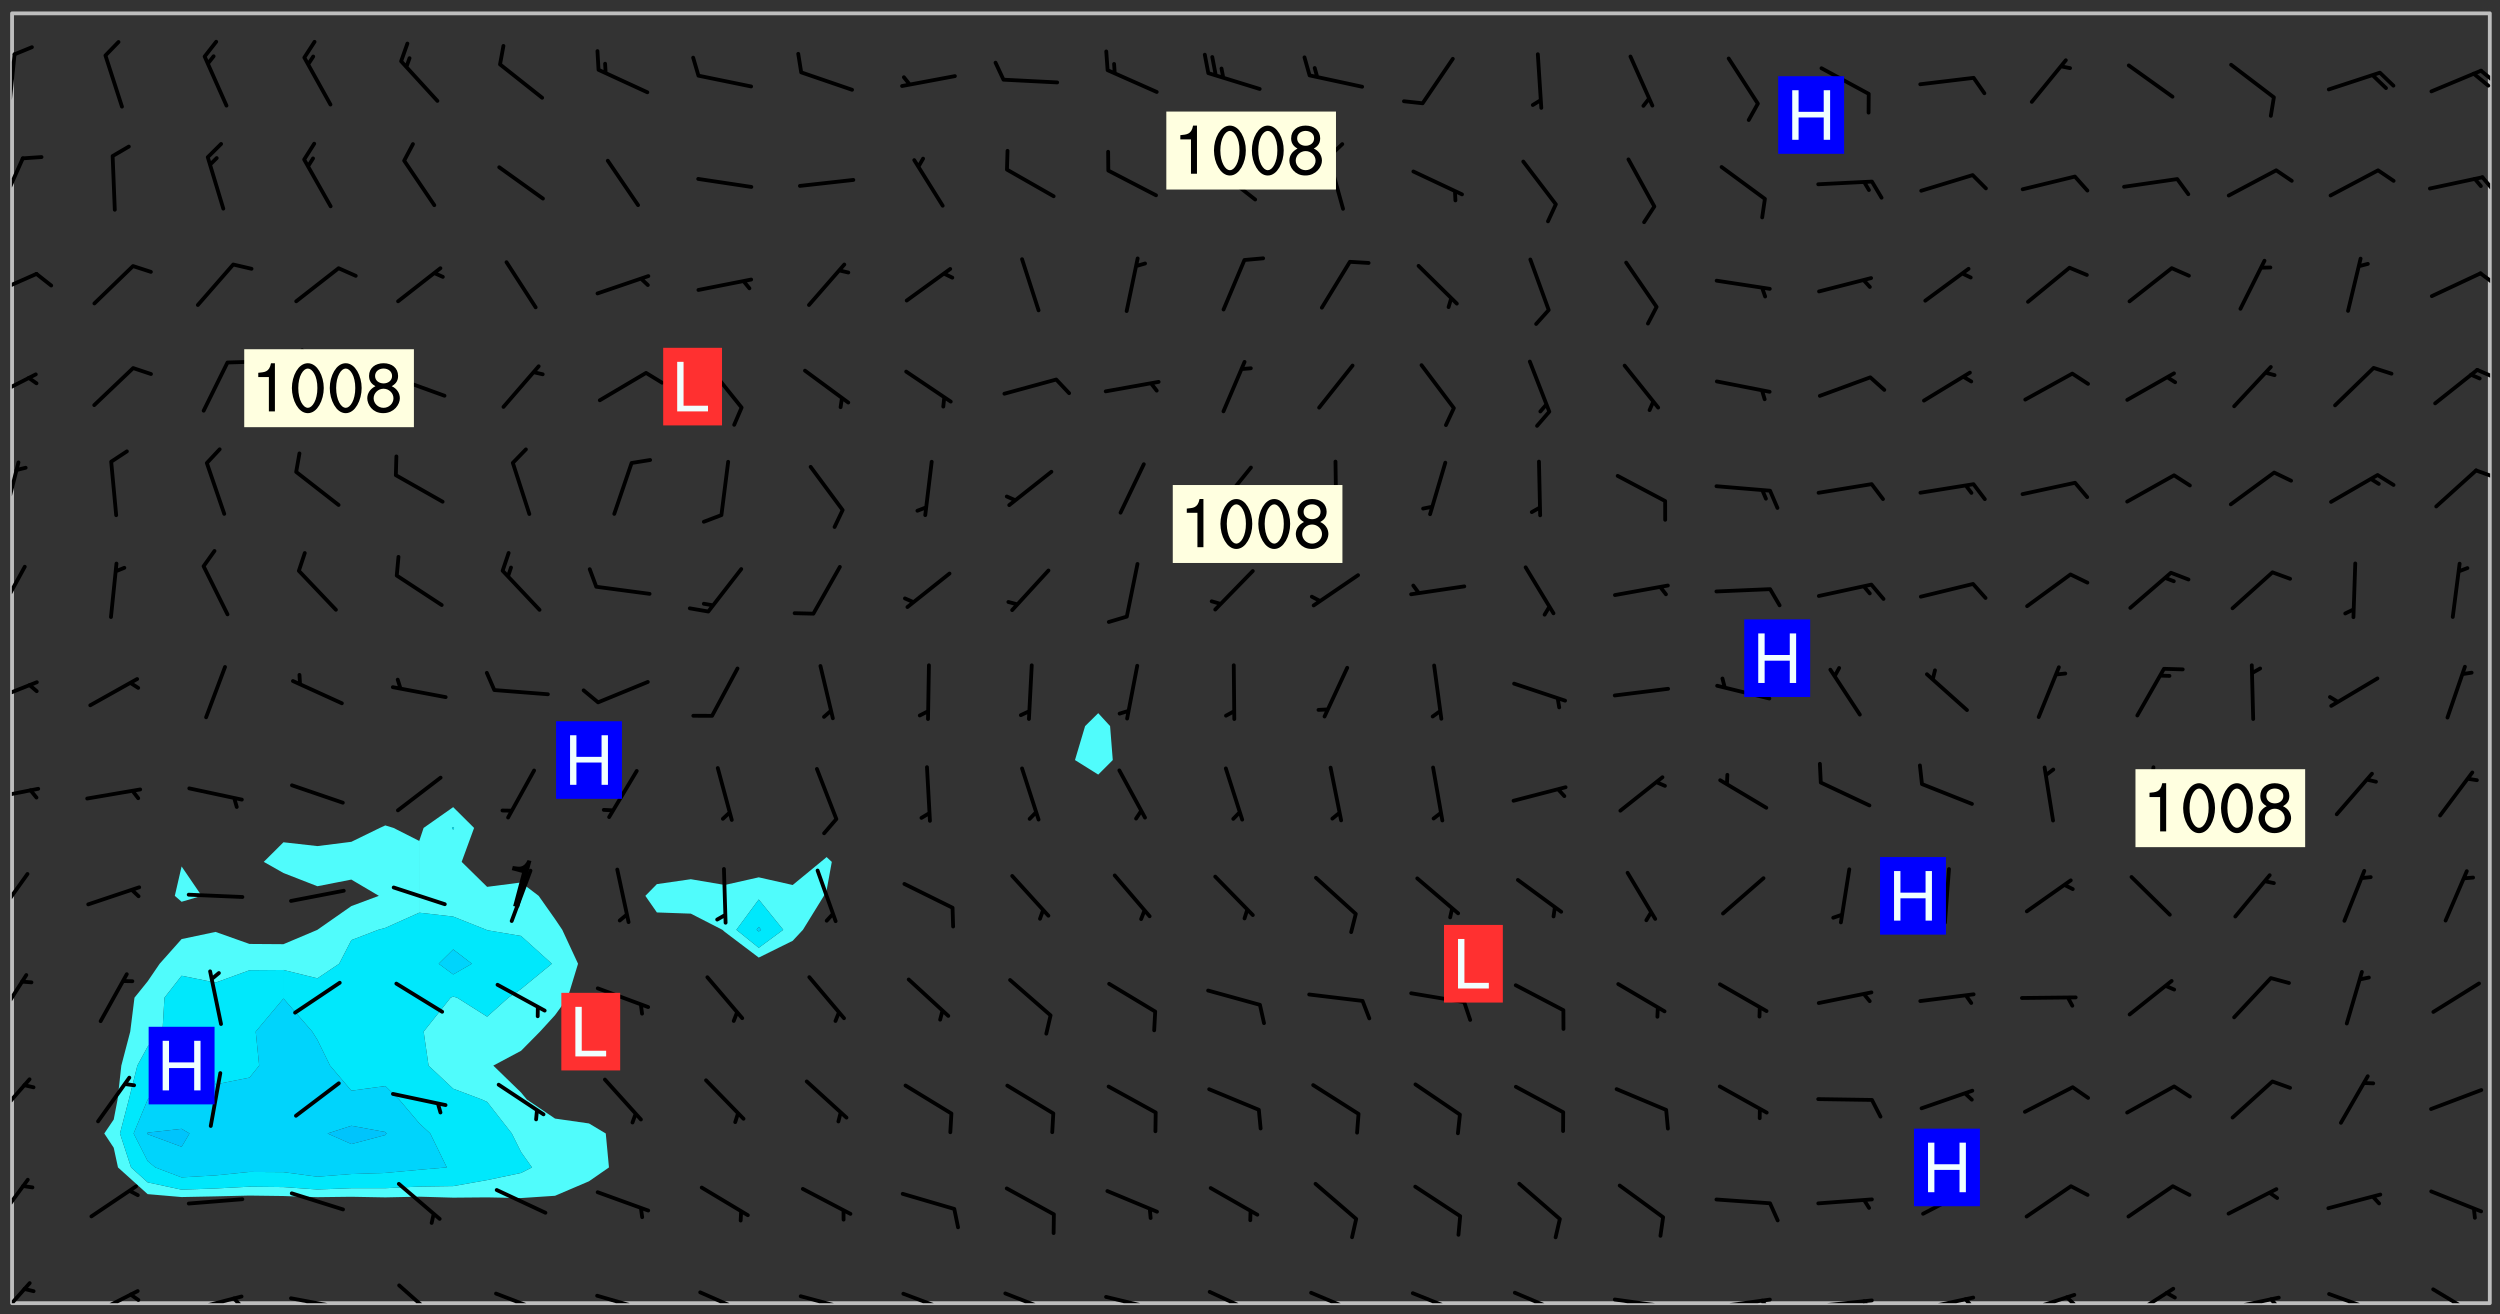 <svg xmlns="http://www.w3.org/2000/svg" role="img" xmlns:xlink="http://www.w3.org/1999/xlink" viewBox="142.45 309.95 326.84 171.84"><rect x="142.45" y="309.95" width="326.84" height="171.84" fill="#333333" stroke="none"/><defs><clipPath id="a"><path d="M144 311.672h1v168.656h-1zm0 0"/></clipPath><clipPath id="b"><path d="M144 311.672h324v168.656H144zm0 0"/></clipPath><clipPath id="c"><path d="M467 311.672h1v168.656h-1zm0 0"/></clipPath><clipPath id="d"><path d="M144 477h3v3.328h-3zm0 0"/></clipPath><clipPath id="e"><path d="M153 478h8v2.328h-8zm0 0"/></clipPath><clipPath id="f"><path d="M159 478h2v2.328h-2zm0 0"/></clipPath><clipPath id="g"><path d="M166 479h9v1.328h-9zm0 0"/></clipPath><clipPath id="h"><path d="M172 479h3v1.328h-3zm0 0"/></clipPath><clipPath id="i"><path d="M180 479h8v1.328h-8zm0 0"/></clipPath><clipPath id="j"><path d="M194 477h7v3.328h-7zm0 0"/></clipPath><clipPath id="k"><path d="M207 478h8v2.328h-8zm0 0"/></clipPath><clipPath id="l"><path d="M212 480h2v.328h-2zm0 0"/></clipPath><clipPath id="m"><path d="M220 479h8v1.328h-8zm0 0"/></clipPath><clipPath id="n"><path d="M226 480h1v.328h-1zm0 0"/></clipPath><clipPath id="o"><path d="M233 478h8v2.328h-8zm0 0"/></clipPath><clipPath id="p"><path d="M246 479h9v1.328h-9zm0 0"/></clipPath><clipPath id="q"><path d="M253 480h2v.328h-2zm0 0"/></clipPath><clipPath id="r"><path d="M260 478h8v2.328h-8zm0 0"/></clipPath><clipPath id="s"><path d="M273 478h8v2.328h-8zm0 0"/></clipPath><clipPath id="t"><path d="M286 479h9v1.328h-9zm0 0"/></clipPath><clipPath id="u"><path d="M293 480h2v.328h-2zm0 0"/></clipPath><clipPath id="v"><path d="M300 478h8v2.328h-8zm0 0"/></clipPath><clipPath id="w"><path d="M313 478h8v2.328h-8zm0 0"/></clipPath><clipPath id="x"><path d="M326 478h8v2.328h-8zm0 0"/></clipPath><clipPath id="y"><path d="M340 478h8v2.328h-8zm0 0"/></clipPath><clipPath id="z"><path d="M353 479h8v1.328h-8zm0 0"/></clipPath><clipPath id="A"><path d="M360 480h2v.328h-2zm0 0"/></clipPath><clipPath id="B"><path d="M366 479h9v1.328h-9zm0 0"/></clipPath><clipPath id="C"><path d="M372 479h2v1.328h-2zm0 0"/></clipPath><clipPath id="D"><path d="M379 479h9v1.328h-9zm0 0"/></clipPath><clipPath id="E"><path d="M385 479h3v1.328h-3zm0 0"/></clipPath><clipPath id="F"><path d="M393 479h8v1.328h-8zm0 0"/></clipPath><clipPath id="G"><path d="M399 479h2v1.328h-2zm0 0"/></clipPath><clipPath id="H"><path d="M406 478h8v2.328h-8zm0 0"/></clipPath><clipPath id="I"><path d="M412 479h2v1.328h-2zm0 0"/></clipPath><clipPath id="J"><path d="M420 478h7v2.328h-7zm0 0"/></clipPath><clipPath id="K"><path d="M433 479h8v1.328h-8zm0 0"/></clipPath><clipPath id="L"><path d="M439 479h2v1.328h-2zm0 0"/></clipPath><clipPath id="M"><path d="M446 478h8v2.328h-8zm0 0"/></clipPath><clipPath id="N"><path d="M452 480h2v.328h-2zm0 0"/></clipPath><clipPath id="O"><path d="M460 478h7v2.328h-7zm0 0"/></clipPath><clipPath id="P"><path d="M144 463h3v8h-3zm0 0"/></clipPath><clipPath id="Q"><path d="M144 450h3v7h-3zm0 0"/></clipPath><clipPath id="R"><path d="M144 437h3v7h-3zm0 0"/></clipPath><clipPath id="S"><path d="M144 423h3v8h-3zm0 0"/></clipPath><clipPath id="T"><path d="M144 412h4v3h-4zm0 0"/></clipPath><clipPath id="U"><path d="M144 398h4v4h-4zm0 0"/></clipPath><clipPath id="V"><path d="M144 383h2v8h-2zm0 0"/></clipPath><clipPath id="W"><path d="M144 370h2v8h-2zm0 0"/></clipPath><clipPath id="X"><path d="M465 371h3v2h-3zm0 0"/></clipPath><clipPath id="Y"><path d="M144 358h4v5h-4zm0 0"/></clipPath><clipPath id="Z"><path d="M466 358h2v2h-2zm0 0"/></clipPath><clipPath id="aa"><path d="M144 345h4v4h-4zm0 0"/></clipPath><clipPath id="ab"><path d="M466 345h2v3h-2zm0 0"/></clipPath><clipPath id="ac"><path d="M144 330h2v8h-2zm0 0"/></clipPath><clipPath id="ad"><path d="M466 332h2v4h-2zm0 0"/></clipPath><clipPath id="ae"><path d="M144 316h1v9h-1zm0 0"/></clipPath><clipPath id="af"><path d="M466 318h2v4h-2zm0 0"/></clipPath><clipPath id="ag"><path d="M465 319h3v3h-3zm0 0"/></clipPath><g id="ah" clip-path="url(#clip1)"><path fill="#fff" fill-opacity="0" fill-rule="evenodd" d="M0 0h1000v1000H0zm0 0"/><path fill="#d3d3d3" fill-opacity="0" fill-rule="evenodd" d="M162.152 355.867l-.234.293.059.234.117.172.176.234.293.348.113.059.117-.172.059-.234.176-.176.465-.176h.699l.234.293.289.816.059.176.176.23.352.234.699.699.172.176.234.348.234.41.289.582.41.465.23.234.234.176.117.23.176.293.172 1.164v.234l.059.289.059.117.117.117.348.41.117.172.176.176.176.234.117.172.172.352.059.234.234.406.234-.059-.176.176-.059.93h-.582l-.234-.113-.348.113-.117.117-.059.293-.059.176-.117.172-.465.293-.059.234-.059.113v.645l.059.172v.41l.059.059v.406l.059.406.117.176.059.059.23.641-.059.293v.699l-.059.582v.234l-.059.23-.055.352v1.922l.055.117h.426l-.367.117-.023.352.891 1.168 1.742.539 1.34.359v.539l.09.809.535.715 1.52.27.891-.086.09 1.164.535.18 1.16-.18 2.055-.984 1.16-.363 1.879-.176 1.695-.18-.18.719-1.516.086-1.25.09-.805.27-1.074.809.27.719.535.898-.18.625-.266.809.266 1.078.625.898.805.18 1.25-.18-.266.723.098.504.055.293v.172l.059.293v.406l.176.117.352.117h.406l.293-.176.113-.117.059-.117.117-.23.059-.176.352-.465.23-.176.176-.059.176.059.059.176.117.988.055.469.059.172.117.234.176.059.816.059h.289l.117.234.059.406.059.352v1.105l.117.293.117.348.289.699.176.352.582.754.352.176.172.059.469.234.641.465.348.234.293.176.293.055.23.062.816.348.293.176.113.172.352.352.117.176.523.641v.289l.059.352v.348l.059.352.059.289.117.059.172.059h.176l.582.234.176.117.176.289.176.234.113.234.293.23.117.117v.41l.059.055.289.234.234.117.059.117.117.172.059.117.23.234.059.176.234.059.117.059-.117.113-.059.117v.117l-.117.293-.117.289v.582l.176.117.117.059.059.117.117.117.113.059.176.348.059.352.059.406v.176l-.059.176-.117.699v.172l.117.176.293.293h.406l.176.117.117.172.117.293v.234h-.527l-.23-.234h-.234l-.176.059-.059.699.059.348.117.176.176.41.117.23.289.469.176.055h.523l.234.059.758.641.059.293v.234l.059.059.23.348v.352l-.117.172v.293l.293.289.293.176.172.059.293.176.293.117.582.406.289.234.293.176.219.16.016.012.23.176.641.523.176.234.117.176.176.176.113.172v.641l.117.176.469.117.582.117.234.059.23.113.293.117.113.059.586.352.289.172.176.062.176.055.176.059.699.352.289.176.234.055.289.176.234.117.641.406.293.117.172.059.234.059.41.059.23.059.234.117.059.172-.41.176.469.059.059.293.113.234.176.055.234.059.176.059.406.117.641.234.117.172.059.234v.176l-.059.117-.059.406.234.234.117.059.348.117.641.23.176.117.289.117.176.176.234.465.582 1.105.176.176.348.176.176.117.352.117 1.047.523.234.059.465.113.293.059.465.176.758.582.234.234.348.465.176.176.289.234.816.699.293.176.289.289.293.176.293.289.695.641.176.176.293.234.289.234.469.289.641.582.348.234.234.293.348.348.352.465.934.992.348.406.117.176.234.059.113.117.645.176.23.113.234.059.293.176.23.117.934.699.406.406.234.176.406.176.234.117.816.348.348.234.234.117.293.289.23.117.758.352.352.172.23.059.293.117.234.059.871.176h.816l.469.23.172.059.875.699.465.117.293.059.176.059.23.059.469.059.348.059.352.059.406.059h.293l.172.059v.23l.176.176h.293l.348.059.352.059.699.117h.641l.465-.234.293-.176.172-.117.41-.172.289-.176.934-.465.469-.293.523-.293.465-.172.465-.176 1.051-.465.289-.117.41-.117.289-.117.527-.176 1.516-.699.582-.348.289-.059.293-.059.348-.117.875-.23.352-.117h.113l.234-.059.875-.234.234-.059h.812l.352-.059.816-.117.172-.059.352-.055.293-.059.23-.059.816-.176.176-.059h.348l.234-.059.465-.117.758-.172.234-.059h.348l.41-.117.289-.059 1.285-.059h.289l.41-.059.23-.059h.176l.875-.117h.406l.41-.117h.348l.352-.113.871-.059h1.75l1.047.289.41.117.289.117.352.117.289.117 1.051.172.289.059h.293l.293.059.172.059.41.059.172.059.117.059h.117l.117.059.352.059h.113l.41.066 1.922.395 1.926.395 1.52.449 1.695.719 2.145.805 1.605-.719 1.43-.805 1.16-1.078 1.25-.449 3.035-.719 1.875-.359 2.145-1.348 2.234-1.254 2.5-1.258 1.695-.449 1.785-.18 1.16-.27.625.539 1.34-.27.715-.988.984-1.344.445-.18.805-.359 1.875-.539 1.785-.449 1.25-.27 1.16-.09 1.699-.09 1.961-.27 1.25-.09h.539l.625-.09h.891l2.145-.18 2.41-.18 2.59-.09 1.695.18 1.609.09 1.43.359 1.16.719 1.875.988 1.16 1.527.266.715.629.09.355.898.535.539.535 1.527 1.074.359h.535l-.805.535.09 1.707.715 2.695.891.805.895.988.715 1.258 1.785.539 1.52-.18.355 1.344 1.609-.805.98-.539.27.27.316-.215.219-.145.801.449.449-.359h.355l.535-.27.539-.719.535-.27.625-.988 1.16.449.84.371 1.395.617 1.695-.18h1.605l1.785.09.18-1.707.535-1.344.805.27.492.848.402.406-.09.539v.359l.715.449.711-.27h1.43l.359.988.445 1.258.715 1.344 1.25.629 1.695.629.715-.18.18-.539.98-.09.449.359.086 1.258-.266.629-.535.18v.539l.715.984.266.539.984.988.801 1.078-.266.359-.09.898-.625 2.332-.355 2.066-.09 1.793-.18.719-.09.539v1.438l-.98 1.883-.359 1.707-.535.898-.805 1.168-.266.539 2.055 1.254.086.359-.355.539-.09-.18v.809l.09 1.438-.445.715-1.074.094-.266.715.535.898.805.719 1.16.809 1.34.27.445.359-.355.449-1.789-.09-1.25-.449-.715-.719-.625-.09-.176 3.59-.188 1.309h89.359V311.703h-55.27v49.082l.762.125 3.289.543 2.023 2.836v2.754l2.352.332 2.348.332h4.051l-1.379 4.16-2.023.707-2.023.703-.543.344-2.594 1.617-.188.117-2.023-2.078-.73-2.742-2.672-2.078-1.375-3.5-.066-.082-1.957-2.672 2.75-1.418v-49.082H294.422v91.414l.117.031.133.012.074.074.105.047.09.059.086.059.09.059.297.297.059.09.031.117.027.117.016.137-.031.117-.059.09-.059.086-.043.105-.047.102-.027.121v.145l.176.27.148.148.074.086.074.074.043.105.062.09.059.086.043.105.059.09.047.102.043.105.059.086.117.18.074.074.062.086.059.09.043.105.059.09.059.086.062.09.059.09.043.102.117.18.074.074.059.086.074.074.09.059.105.047h.148l.133-.016.133.016.102-.047.074-.074.047-.102-.016-.133v-.148l-.047-.105-.027-.117-.047-.102-.027-.121-.043-.102-.062-.09-.043-.102-.043-.105-.031-.117-.016-.133-.012-.137.086-.059.059-.086.121-.031.043.105.016.133v.117l.059.102.059.09.09.059.148.148.059.09.043.105-.012.102.086.059.105.047.086.059.09.059.074.074-.117.027-.105.047-.086.059-.074.074-.059.09-.062.086-.027.121-.047.102-.043.105-.031.117-.012.133-.016.133v.148l.027.117.047.105.043.102.059.09.074.074.09.059.074.074.09.059.059.09.043.105.047.102.117.031.133.016h.148l.117-.031.105.043.043.105.047.102.027.121L299.5 410l.027.117.031.121.027.117.105.043.102.047.133-.016.148.148.062.086.074.074.07.074.09.062.105.043.102.043.117.031.137.016.117-.031.074-.074.027-.117-.012-.133-.031-.121-.027-.117.043-.105h.117l.09.062.117.027h.148l.133.016h.148l.133.016.133-.016h.148l.133-.016.133-.012.137.012.117-.027.133-.016.191-.059-.059.176-.016.133-.027.121-.016.133-.059.086-.133.016-.105.047-.105.043-.117.031-.117.027-.266.031h-.148l-.133.016-.074.074.059.086.148.148.117.18.074.07.09.062.09.059.086.059.09.059.102.043.105.062.105.043.086.059.105.047.102.043.18.117.059.09-.043.102-.047.105.016.133.223.223.059.09.043.102.031.121.043.102.016.133.031.117.012.137.031.117.148.148.102.043.105.043.117.031.133.016.137.016h.117l.117-.031.09-.059.043-.105.047-.102.043-.105.031-.117.012-.133v-.148l-.012-.133-.016-.133-.031-.117-.043-.105-.047-.105-.043-.102-.043-.105-.016-.133.016-.133.027-.117.031-.117.027-.121.047-.102.09-.059.086-.062.074-.074.09-.059.223-.223.059-.086.074-.074.117-.18.059-.086v-.148l-.074-.074-.102-.047-.105-.043-.102-.043-.059-.09-.047-.105-.027-.117.09-.059.117-.031.102-.043.18-.117.148-.148.012-.133-.012-.105-.09-.059-.133.016h-.148l-.133.016-.133-.016-.121-.031-.086-.059-.074-.074-.059-.09-.062-.086-.117-.18-.059-.086.031-.121.086-.059.121-.031.059-.086v-.121l-.031-.117-.059-.09-.059-.086-.047-.105-.027-.117-.016-.133.059-.09.074-.074.09-.059.117-.18.074-.074.059-.086.148-.148.121-.031.133-.016.133.016.074.074.043.105.016.133-.031.117-.117.031-.133.012-.148.148-.043.105-.047.102-.027.121-.031.117v.148l.031.117.043.105.059.09.074.07.074.074.117.031.121.027.117-.027.133-.016h.117l.09.059.074.074.047.105.059.086.102.047.133.016.105.043.086.059-.012.105-.074.074-.18.117-.059.09-.09.059-.07.074-.074.074-.062.09-.027.117-.016.133.016.133-.016.133v.148l.016.133.027.117.031.121.074.074.09.059.086.059.09.059.117.031v.086l-.102.047-.09.059-.266.031-.117.027h-.148l-.105.043-.102.047-.059.09-.062.234-.012.133-.031.121-.016.133v.293l-.012.133.012.137.016.133.133.016.133.012.121.031.086.059.074.074.047.105.043.102.016.133v.445l-.016.133v.445l.031.266.027.117.016.133.031.117.086.211.031.266v.148l-.031.117-.027.117-.031.121-.027.117-.031.117-.031.121-.012.133-.016.133.09.059.117-.031.102.016.047.105-.031.266v.441l-.043.105-.047.105-.043.102-.043.105-.059.086-.031.121-.043.117-.031.117-.016.133.016.133.059.09.105.047.086.059.059.086-.012.137-.031.117-.043.102v.445l-.016.133v.148l-.031.117-.043.105-.027.117-.047.105-.043.102-.031.121-.027.117-.031.133-.031.117-.027.117-.043.105-.031.117-.031.121-.012.133-.016.133v.297l.027.117v.148l.047.398.027.117.059.09.121.031h.148l.133-.016.059.09v.117l-.059.09-.09.059-.102.043-.105.047-.09.059-.086.059-.137.016-.117-.031-.133-.016-.102.047-.062.086-.012.137-.016.133-.031.117-.027.117-.016.133-.031.121v.297l.016.133.031.117v.148l.012.133v.148l-.027.117-.047.102-.027.121-.031.117-.059.09-.074.074-.102.043-.105.047-.117.027-.121.031-.102-.047.059-.086.105-.047.027-.117.031-.117.027-.121.031-.117v-.148l.016-.133-.031-.117-.043-.105-.105.016-.074.074-.102.043-.09.062-.074.074-.043.102-.016.133-.031.117L304.25 426l-.031.117-.027.117-.031.121-.027.117-.031.117-.043.105-.09.059h-.09l-.117-.031-.031-.086.016-.137-.031-.117v-.148l-.012-.133v-.148l-.062-.234-.027-.121-.043-.102-.047-.105-.059-.086-.059-.09-.043-.105-.062-.086-.148-.148-.07-.074-.105-.047-.105-.043-.102-.043-.297-.297-.09-.074-.086-.059-.105-.043-.09-.062-.086-.059-.105-.043-.09-.059-.086-.062-.074-.07-.105-.047-.086-.059-.105-.043-.09-.062-.102-.043-.105-.043-.086-.059-.105-.047-.105-.043-.102-.047-.09-.059-.102-.043-.105-.043-.09-.062-.117-.027-.133-.016-.133.016H299.75l-.133.016-.117-.031-.09-.059-.074-.074-.09-.059-.102-.047h-.148l-.121-.027-.102-.043-.074-.074-.117-.18-.09-.059-.102-.043-.09-.062-.105-.043-.09-.059-.086-.059-.105-.047-.059-.086-.059-.09-.043-.105-.047-.102-.074-.074-.086-.059-.074-.074-.09-.059-.223-.223-.043-.105-.031-.266.105-.043h.145l.105.043.074.074.09.059.086.059.105.047.09.059.148.148.07.074.148.148.062.086.074.074.086.059.074.074.09.062.09.059.086.059.27.176.102.047.105.043.102.043.047-.074.059-.086.074-.074.07-.074.105.043.074.074.059.09.043.102.047.105.043.105.121.027.117-.027.074-.09.043-.105.059-.09.074-.074.105-.043.117-.027.133.012.09.059.148.148.059.09.043.105.047.102.043.105.043.102.105.047.105.043.133.016.086-.059.059-.09.074-.074.105-.043.117.027.105.047.102.043.105.043.102.047.18.117v.117l-.016.133.016.133.016.137.059.086.102.047.121.027.117.031h.148l.117-.031.059-.09.18-.117.059-.09.074-.074.059-.086.117-.18.18-.117.117.031.09.059.043.074-.016.133v.117l.09.059h.148l.133-.016.133-.012.266-.031.105-.043.117-.031.121-.027.074-.074.07-.074.062-.09-.016-.105-.047-.102-.102-.043-.105-.016-.117.027-.266.031h-.148l-.074-.074-.09-.059-.117-.031-.117-.027-.133-.016h-.148l-.133.016h-.297l-.105-.047-.148-.148-.043-.102-.059-.09.223-.223.086-.059.105-.043.117-.031.133-.016.133.016.137.016.102.043.133-.012.09-.062.102-.043.062-.09-.047-.102-.09-.059-.117-.031-.102-.043-.059-.09-.062-.09v-.117l.016-.133.105-.047.074-.07v-.121l-.09-.059-.031-.117.09-.059.074-.074.043-.105.059-.09.047-.102.016-.133v-.148l-.047-.105-.043-.102-.09-.059-.133-.016-.102-.043-.137-.016-.117-.031h-.445l-.133-.016-.133-.012-.133-.016-.117-.031h-.148l-.133-.016-.133-.012-.266-.031-.121-.043-.086-.059-.074-.074v-.148l.012-.133.105-.047.102-.043.133-.016h.152l.133-.016h.293l.121.031.102.043.09.059.234.062.121-.047.09-.059.102-.043.133-.016.105.043.102.047.133.012.121-.027h.145l.121-.031.117-.027.105-.047.074-.074.086-.059.148-.148.059-.086.047-.105.027-.117.016-.105-.102-.043-.09-.059-.117-.031-.105-.043-.09-.062-.074-.086-.074-.074-.102-.043-.105-.047-.102-.043-.059-.09-.047-.102-.086-.211-.062-.086-.059-.09-.074-.074-.086-.059h-.27l-.117.031-.09.059-.102.043-.133.016-.105-.016-.027-.117-.062-.09-.117-.031-.102-.043-.148-.148-.031-.117-.016-.105.074-.074.18-.117.117-.027.117-.031.137.016.102.043.105.043.102.047.105.043.117.031.133.016.117.027.133.016.105-.016.09-.059-.074-.074-.105-.043-.074-.074-.074-.09-.148-.148-.086-.059-.09-.059-.074-.074-.09-.059-.102-.047-.121-.027-.102-.047-.105-.043-.117-.031-.102-.043-.121-.031h-.148l-.117.031-.105.043-.086.062-.18.117-.086.059-.09.059-.105.047-.086.059-.105.043-.102.043-.105.047-.074.074-.059.09-.059.086-.047.105-.059.086-.074.074-.133-.012-.117-.031h-.117l-.074.074-.09.059-.074.074-.09.059-.086.059-.105.047-.102.043-.137.016-.102-.043-.148-.148-.105-.047h-.086l-.105.047-.102.043-.121.031-.117-.031-.074-.074v-.117l.031-.121.074-.07.059-.09.074-.074.117-.031.105-.043h.293l.133-.016.137-.016.102-.043.09-.059.102-.047.09-.059.133-.012.09.059.133.012.09-.059.086-.059.105-.043.09-.059.086-.062.09-.059.148-.148.059-.086.059-.09.105-.043.133-.016.117.027.121.031.059-.059.059-.09.031-.266.027-.117.105.012.133.016.102-.043.09-.059.059-.09.074-.074.059-.09.047-.102.012-.133-.012-.133-.047-.105-.148-.148-.059-.09-.059-.086-.043-.105v-.445l.016-.133v-.148l.012-.133-.059-.059-.09.059-.102-.043-.18-.117-.086-.059-.062-.09-.059-.09-.074-.074-.086-.059-.121.031-.102.012-.105.047-.086.059-.105.043-.148.148-.09.059-.086.059-.09.062-.105.043-.133.016v-.121l.105-.043.117-.031.074-.07.043-.105v-.148l-.027-.117-.148-.148-.133-.016h-.148l-.117.031-.105.043-.102.043-.09.062-.117.027-.074-.074.012-.133-.043-.102-.043-.105-.09-.059-.117.027-.121.031-.117.031-.102.043-.121.031-.102.043-.105.043-.09.059-.102.016v-.117l.016-.133-.059-.09-.074.043-.148.148-.059.09-.074.074-.047.105-.043.102-.074.074-.059.09-.074.074-.059.086-.074.074-.09.062-.074.07-.074.074-.102.016-.133.016-.105-.043v-.121l.148-.148.043-.102.059-.09.047-.102.043-.105.059-.09.031-.117.043-.102.031-.121.027-.117.047-.105.043-.102.043-.105.074-.07.09-.062.09-.059.102-.043h.297l.266-.031.105-.043-.074-.074-.117-.031-.105-.043-.09-.059-.102-.047-.09-.059-.102-.043-.105-.043-.09-.062-.086-.059-.105-.043-.102-.043-.121-.031-.117-.031-.102-.043L297.5 410.25l-.102-.043-.09-.059-.043-.105-.016-.133.102-.043.133-.016.137.016.133-.016.102-.043.059-.09.016-.105-.09-.059-.074-.074-.102-.043-.09-.059-.148-.148-.043-.105-.016-.133v-.293l-.059-.09-.09-.059-.074-.074-.043-.105-.031-.117-.059-.09-.074-.074-.117-.027-.074-.074-.09-.059-.09-.062-.086-.059-.074-.074-.059-.086-.047-.105-.086-.059-.148-.148-.195-.059-.133.016-.102.043-.074.074-.047.102-.043.105-.059.09-.059.086-.297.297-.09.059h-.086l-.062-.086-.043-.105.031-.117.059-.09.027-.117-.012-.133-.09-.062-.105.047-.117.027-.117.031-.27.176-.102.047-.117.027-.105.047-.09.059-.102.043-.059-.086-.047-.105.016-.133.047-.105.07-.074.074-.07.059-.09v-.148l-.043-.105h-.238l-.102.047-.031.117-.027.117-.031.121-.074.043-.133.016-.074-.047-.043-.102-.043-.105-.047-.102-.043-.105-.121.031-.102.043-.133.016-.117.031-.105.043-.09.059-.102.047-.121.027-.133.016-.102-.043-.059-.09-.047-.105-.043-.102-.043-.105v-.117l.059-.09.086-.059.18-.117.102-.047.105-.043.105-.059.102-.043.09-.062.102-.043.105-.059.102-.047.09-.059.105-.043.102-.043.09-.062.102-.043.137-.016.117.031.102.043.121.031.102.043.105.047.102.043.105.043.102.047.105.043.102.043.105.047.086.059.105.043.117.031.105.043.102.047.09.059.105.043.102.043.105.047.117.027.102.047.121.027h.148l.086-.059.016-.102.059-.09-.027-.117-.074-.074-.117-.18-.074-.074-.09-.074-.18-.117-.086-.059-.105-.043-.102-.047-.27-.176-.059-.09-.074-.074-.059-.09-.043-.102-.031-.117-.016-.137v-.562l-.012-.133-.016-.133-.031-.117-.016-.133-.012-.133-.031-.121-.223-.223-.059-.086-.016-.105.031-.117.133-.016v-91.414H172.992v1.453l-.059.234-.352 1.051-.172.523-.117.348-.176.41-.117.172-.234.293-.23.059h-.352l-.117.059-.23.406v.293l.117.176.23.23.117.234.641.758.293.465.176.234.23.352.234.348.641.816.176.465.172.41.117.695.176.469.117 1.398.059.465v.875l.117 1.047v4.781l-.059.465-.352 1.281-.176.523-.113.41-.352.93L172.934 336l-.234.582-.117.176-.172.348-.176.406-.352.816-.059.293-.113.293-.117.289-.059.176-.117.875-.059.406-.059.117-.059.176-.059.172-.23.527-.117.172v.234l-.117.234-.059.172-.176.586v.289l-.059.176v.293l-.059.113-.059.527v.172l-.055.234v2.621l-.176.816-.117.176-.176.234-.117.172-.113.234-.586.934-.23.289-.293.465-.176.234-.289.352-.352.699-.113.23-.176.41-.176.23-.406.527-.816.699-.293.172-.289.234-.176.117-.176.176-.523.406-.527.176-.172.176-.234.055-.641.176h-.758m12.211 31.023l-1.074.449.359.895 1.25-.715.445-.539-.98-.09"/><path fill="#d3d3d3" fill-opacity="0" fill-rule="evenodd" d="M201.508 416.598h-.895l.449.629.98.359.805-.09.445-.988-.176.09-.715-.355-.895.355m154.621 59.07l-.059-.523v-.293l.113-.293.059-.23.469-.469h.113l.117-.113.117-.059h.176l.234-.059h.348l.234.059.117.059.23.172.059.176.117.582v.293l-.117.176-.172.289-.176.176-.527.523-.23.234-.117.059h-.176l-.117-.059-.406-.293-.176-.117-.117-.059-.059-.113-.055-.117m6.641-10.957l-.059-.172v-1.109l.059-.172.176-.059.172-.059h.176l.234-.059.117.059.059.699-.059.172-.117.176-.117.059-.234.523-.113.059h-.234l-.059-.117m9.613-14.391l-.117-.176v-.699l.293-.875.117-.172.176-.352.113-.23.117-.293.352-.758.117-.23.172-.234h.176l.117-.059h.641l.117.059.234.234.172.113.352.293.117.117.113.176v.113l.117.059.117.117v.699l-.059.176v.23l-.059.176-.348 1.051-.117.23-.117.234-.117.059-.23.234-.641.289h-.875l-.41-.117-.641-.465"/><path fill="none" stroke="#bebebe" stroke-linecap="round" stroke-linejoin="round" stroke-miterlimit="10" stroke-width=".5" d="M467.957 311.695H144.027v168.625h323.93v-168.625"/><g clip-path="url(#a)"><path fill="#fff" fill-opacity="0" fill-rule="evenodd" d="M144 475.891v4.438h.004H144V311.672h.004H144v164.219"/></g><g clip-path="url(#b)"><path fill="#fff" fill-opacity="0" fill-rule="evenodd" d="M144.004 480.328V311.672h22.188v111.551l-.887 3.848.887.773 2.625-.773-2.625-3.848V311.672h35.508v103.801l-3.867 2.719-.57 1.703-3.363-1.703-1.078-.328-.715.328-3.723 1.816-4.438.559-4.438-.5-2.574 2.562 2.574 1.457 4.438 1.73 4.438-.871 3.598 2.125-3.598 1.34-4.434 3.098-.004.008-4.438 1.875-4.441-.031-4.438-1.574-4.438.938-2.867 3.223-1.57 2.301-1.723 2.137-.555 4.438-1.164 4.441-.492 4.438-.504 2.613-1.234 1.824L157.316 460l.562 2.574 3.875 3.492 4.438.383 4.438-.09 4.438-.105 4.441.059 4.438.152 4.438-.055 4.438.082 4.441-.094 4.438.129 4.438-.039 4.438.09 4.441-.297 4.438-1.895 2.613-1.812-.418-4.438-2.195-1.312-4.438-.637-3.684-2.488-.758-.918-3.629-3.52 3.629-1.934 2.477-2.508 1.965-2.152 1.656-2.285 1.352-4.438-2.062-4.438-.945-1.402-2.141-3.035-2.301-1.75-4.438.574-3.328-3.266 1.625-4.438-2.734-2.719V311.672h48.82V422l-.762.629-3.676 3.023-4.438-1.004-4.438 1-4.441-.754-4.438.641-1.508 1.535 1.508 2.168 4.438.156 4.121 2.113.32.277 4.438 3.355 4.438-2.195 1.34-1.438 2.738-4.438.359-.734.676-3.707-.676-.629V311.672h35.508v91.512l-1.715 1.691-1.324 4.441 3.039 1.902 1.902-1.902-.352-4.441-1.551-1.691v-91.512H467.996v168.656H144.004"/></g><path fill="#50fcfc" fill-rule="evenodd" d="M157.316 460l-1.234-1.863 1.234-1.824.504-2.613.492-4.438 1.164-4.441.555-4.438 1.723-2.137 1.57-2.301 2.867-3.223 4.438-.938 4.438 1.574 4.441.031 4.438-1.875.004-.008 4.434-3.098 3.598-1.34-3.598-2.125-4.438.871-4.438-1.73-2.574-1.457 2.574-2.562 4.438.5 4.438-.559 3.723-1.816.715-.328 1.078.328 3.363 1.703v9.379l-4.441 1.988-.91.246-3.527 1.352-1.594 3.086-2.844 1.91-4.438-1.094-4.441.035-4.438 1.617-4.438-.898-2.242 2.867-.262 4.438-1.934 1.957-1.348 2.484-1.109 4.438-1.164 4.438 1.449 4.438 2.172 1.957 4.438.953 4.438-.156 4.438-.234 4.441.051 4.438.316 4.438-.168h4.438l4.441-.211 4.438-.066 4.438-.785 4.438-.934 1.418-.723-1.418-2.004-1.215-2.434-3.223-4.125-.68-.312-3.758-1.414-3.223-3.023-.641-4.441 3.527-4.438.336-.141.504.141 3.934 2.484 2.773-2.484 1.664-1.137 4.023-3.301-4.023-3.629-4.438-.754-.102-.055-4.336-1.727-4.438-.508v-9.379l.57-1.703 3.867-2.719v2.598l-.172.121.172.25.121-.25-.121-.121v-2.598l2.734 2.719-1.625 4.438 3.328 3.266 4.438-.574 2.301 1.75 2.141 3.035.945 1.402 2.062 4.438-1.352 4.438-1.656 2.285-1.965 2.152-2.477 2.508-3.629 1.934 3.629 3.52.758.918 3.684 2.488 4.438.637 2.195 1.312.418 4.438-2.613 1.812-4.438 1.895-4.441.297-4.438-.09-4.438.039-4.438-.129-4.441.094-4.438-.082-4.438.055-4.438-.152-4.441-.059-4.438.105-4.438.09-4.438-.383-3.875-3.492L157.316 460"/><path fill="#00e8fc" fill-rule="evenodd" d="M159.582 462.574l-1.449-4.438 1.164-4.438 1.109-4.438 1.348-2.484 1.934-1.957.262-4.438 2.242-2.867 4.438.898 4.438-1.617 4.441-.035v3.734l-3.629 4.324.453 4.441-1.266 1.57-4.438.891-.898-2.461-3.539-1.062-1.051 1.062-3.348 4.438-.039.008-1.836 4.43 1.836 3.609.996.828 3.441 1.305 4.438-.262 4.438-.453 4.441.031 4.438.594 4.438-.352 4.438-.141 4.441-.414 3.602-.309-2.168-4.438-1.434-1.328-2.629-3.109-1.812-1.766-4.438.613-2.785-3.285-1.652-3.359-.676-1.082-3.762-4.324v-3.734l4.438 1.094 2.844-1.91 1.594-3.086 3.527-1.352.91-.246 4.441-1.988 4.438.508v4.293l-1.898 1.871 1.898 1.402 2.438-1.402-2.438-1.871v-4.293l4.336 1.727.102.055 4.438.754 4.023 3.629-4.023 3.301-1.664 1.137-2.773 2.484-3.934-2.484-.504-.141-.336.141-3.527 4.438.641 4.441 3.223 3.023 3.758 1.414.68.312 3.223 4.125 1.215 2.434 1.418 2.004-1.418.723-4.438.934-4.438.785-4.438.066-4.441.211h-4.438l-4.438.168-4.438-.316-4.441-.051-4.438.234-4.438.156-4.438-.953-2.172-1.957"/><path fill="#00d4fc" fill-rule="evenodd" d="M161.754 461.746l-1.836-3.609 1.836-4.43.039-.008 3.348-4.438 1.051-1.062v9.328l-4.438.496-.047.113.047.094 4.438 1.648 1.035-1.742-1.035-.609v-9.328l3.539 1.062.898 2.461 4.438-.891 1.266-1.57-.453-4.441 3.629-4.324 3.762 4.324.676 1.082 1.652 3.359 2.785 3.285v4.582l-3.113 1.008 3.113 1.383 4.438-1.176.164-.207-.164-.188-4.438-.82v-4.582l4.438-.613 1.812 1.766 2.629 3.109 1.434 1.328 2.168 4.438-3.602.309-4.441.414-4.438.141-4.438.352-4.438-.594-4.441-.031-4.438.453-4.438.262-3.441-1.305-.996-.828"/><path fill="#00c4fc" fill-rule="evenodd" d="M161.754 458.23l-.047-.094.047-.113 4.438-.496 1.035.609-1.035 1.742-4.438-1.648"/><path fill="#50fcfc" fill-rule="evenodd" d="M166.191 427.844l-.887-.773.887-3.848 2.625 3.848-2.625.773"/><path fill="#00c4fc" fill-rule="evenodd" d="M188.383 459.52l-3.113-1.383 3.113-1.008 4.438.82.164.188-.164.207-4.438 1.176"/><path fill="#00d4fc" fill-rule="evenodd" d="M201.699 437.348l-1.898-1.402 1.898-1.871 2.438 1.871-2.438 1.402"/><path fill="#00e8fc" fill-rule="evenodd" d="M201.699 418.441l-.172-.25.172-.121.121.121-.121.25"/><path fill="#50fcfc" fill-rule="evenodd" d="M228.328 429.238l-1.508-2.168 1.508-1.535 4.438-.641 4.441.754 4.438-1v2.895l-2.922 3.965 2.922 2.355 3.203-2.355-3.203-3.965v-2.895l4.438 1.004 3.676-3.023.762-.629.676.629-.676 3.707-.359.734-2.738 4.438-1.34 1.438-4.438 2.195-4.438-3.355-.32-.277-4.121-2.113-4.438-.156"/><path fill="#00e8fc" fill-rule="evenodd" d="M241.645 433.863l-2.922-2.355 2.922-3.965v3.582l-.281.383.281.227.309-.227-.309-.383v-3.582l3.203 3.965-3.203 2.355"/><path fill="#00d4fc" fill-rule="evenodd" d="M241.645 431.734l-.281-.227.281-.383.309.383-.309.227"/><path fill="#50fcfc" fill-rule="evenodd" d="M286.027 411.219l-3.039-1.902 1.324-4.441 1.715-1.691 1.551 1.691.352 4.441-1.902 1.902"/><g clip-path="url(#c)"><path fill="#fff" fill-opacity="0" fill-rule="evenodd" d="M467.996 480.328H468V311.672h-.004H468v168.656h-.004"/></g><path fill="#fff" fill-opacity="0" fill-rule="evenodd" d="M205.953 429.34l5.645 1.504 2.566-9.625-5.645-1.504-2.566 9.625"/><path fill-rule="evenodd" d="M211.43 422.387l.492.133-1.621 6.082-.762-.203 1.156-4.336-1.34-.359.141-.535.559.078.258.016.246-.027.23-.086.223-.156.215-.25.203-.355"/><g clip-path="url(#d)"><path fill="none" stroke="#000" stroke-linecap="round" stroke-linejoin="round" stroke-miterlimit="10" stroke-width=".5" d="M146.332 477.699l-4.664 5.258"/></g><path fill="none" stroke="#000" stroke-linecap="round" stroke-linejoin="round" stroke-miterlimit="10" stroke-width=".5" d="M145.652 478.465l1.191.289"/><g clip-path="url(#e)"><path fill="none" stroke="#000" stroke-linecap="round" stroke-linejoin="round" stroke-miterlimit="10" stroke-width=".5" d="M160.449 478.738l-6.266 3.18"/></g><g clip-path="url(#f)"><path fill="none" stroke="#000" stroke-linecap="round" stroke-linejoin="round" stroke-miterlimit="10" stroke-width=".5" d="M159.535 479.199l1.004.707"/></g><g clip-path="url(#g)"><path fill="none" stroke="#000" stroke-linecap="round" stroke-linejoin="round" stroke-miterlimit="10" stroke-width=".5" d="M174.031 479.449l-6.801 1.758"/></g><g clip-path="url(#h)"><path fill="none" stroke="#000" stroke-linecap="round" stroke-linejoin="round" stroke-miterlimit="10" stroke-width=".5" d="M173.043 479.703l.828.906"/></g><g clip-path="url(#i)"><path fill="none" stroke="#000" stroke-linecap="round" stroke-linejoin="round" stroke-miterlimit="10" stroke-width=".5" d="M187.398 480.977l-6.906-1.297"/></g><g clip-path="url(#j)"><path fill="none" stroke="#000" stroke-linecap="round" stroke-linejoin="round" stroke-miterlimit="10" stroke-width=".5" d="M199.887 482.664l-5.254-4.668"/></g><g clip-path="url(#k)"><path fill="none" stroke="#000" stroke-linecap="round" stroke-linejoin="round" stroke-miterlimit="10" stroke-width=".5" d="M213.855 481.594l-6.559-2.527"/></g><g clip-path="url(#l)"><path fill="none" stroke="#000" stroke-linecap="round" stroke-linejoin="round" stroke-miterlimit="10" stroke-width=".5" d="M212.898 481.227l.148 1.215"/></g><g clip-path="url(#m)"><path fill="none" stroke="#000" stroke-linecap="round" stroke-linejoin="round" stroke-miterlimit="10" stroke-width=".5" d="M227.266 481.309l-6.75-1.961"/></g><g clip-path="url(#n)"><path fill="none" stroke="#000" stroke-linecap="round" stroke-linejoin="round" stroke-miterlimit="10" stroke-width=".5" d="M226.281 481.023l.254 1.199"/></g><g clip-path="url(#o)"><path fill="none" stroke="#000" stroke-linecap="round" stroke-linejoin="round" stroke-miterlimit="10" stroke-width=".5" d="M240.418 481.75l-6.426-2.844"/></g><g clip-path="url(#p)"><path fill="none" stroke="#000" stroke-linecap="round" stroke-linejoin="round" stroke-miterlimit="10" stroke-width=".5" d="M253.914 481.242l-6.785-1.828"/></g><g clip-path="url(#q)"><path fill="none" stroke="#000" stroke-linecap="round" stroke-linejoin="round" stroke-miterlimit="10" stroke-width=".5" d="M253.914 481.242l.547 2.395"/></g><g clip-path="url(#r)"><path fill="none" stroke="#000" stroke-linecap="round" stroke-linejoin="round" stroke-miterlimit="10" stroke-width=".5" d="M267.121 481.57l-6.574-2.484"/></g><g clip-path="url(#s)"><path fill="none" stroke="#000" stroke-linecap="round" stroke-linejoin="round" stroke-miterlimit="10" stroke-width=".5" d="M280.422 481.613l-6.543-2.566"/></g><g clip-path="url(#t)"><path fill="none" stroke="#000" stroke-linecap="round" stroke-linejoin="round" stroke-miterlimit="10" stroke-width=".5" d="M293.879 481.156l-6.828-1.652"/></g><g clip-path="url(#u)"><path fill="none" stroke="#000" stroke-linecap="round" stroke-linejoin="round" stroke-miterlimit="10" stroke-width=".5" d="M293.879 481.156l.613 2.375"/></g><g clip-path="url(#v)"><path fill="none" stroke="#000" stroke-linecap="round" stroke-linejoin="round" stroke-miterlimit="10" stroke-width=".5" d="M306.965 481.812l-6.367-2.969"/></g><g clip-path="url(#w)"><path fill="none" stroke="#000" stroke-linecap="round" stroke-linejoin="round" stroke-miterlimit="10" stroke-width=".5" d="M320.332 481.695l-6.473-2.734"/></g><g clip-path="url(#x)"><path fill="none" stroke="#000" stroke-linecap="round" stroke-linejoin="round" stroke-miterlimit="10" stroke-width=".5" d="M333.668 481.645l-6.516-2.629"/></g><g clip-path="url(#y)"><path fill="none" stroke="#000" stroke-linecap="round" stroke-linejoin="round" stroke-miterlimit="10" stroke-width=".5" d="M346.957 481.703l-6.465-2.75"/></g><g clip-path="url(#z)"><path fill="none" stroke="#000" stroke-linecap="round" stroke-linejoin="round" stroke-miterlimit="10" stroke-width=".5" d="M360.52 480.812l-6.957-.969"/></g><g clip-path="url(#A)"><path fill="none" stroke="#000" stroke-linecap="round" stroke-linejoin="round" stroke-miterlimit="10" stroke-width=".5" d="M360.52 480.812l.844 2.305"/></g><g clip-path="url(#B)"><path fill="none" stroke="#000" stroke-linecap="round" stroke-linejoin="round" stroke-miterlimit="10" stroke-width=".5" d="M373.836 479.852l-6.961.953"/></g><g clip-path="url(#C)"><path fill="none" stroke="#000" stroke-linecap="round" stroke-linejoin="round" stroke-miterlimit="10" stroke-width=".5" d="M372.824 479.992l.719.996"/></g><g clip-path="url(#D)"><path fill="none" stroke="#000" stroke-linecap="round" stroke-linejoin="round" stroke-miterlimit="10" stroke-width=".5" d="M387.164 479.961l-6.988.734"/></g><g clip-path="url(#E)"><path fill="none" stroke="#000" stroke-linecap="round" stroke-linejoin="round" stroke-miterlimit="10" stroke-width=".5" d="M386.148 480.07l.688 1.016"/></g><g clip-path="url(#F)"><path fill="none" stroke="#000" stroke-linecap="round" stroke-linejoin="round" stroke-miterlimit="10" stroke-width=".5" d="M400.422 479.59l-6.871 1.477"/></g><g clip-path="url(#G)"><path fill="none" stroke="#000" stroke-linecap="round" stroke-linejoin="round" stroke-miterlimit="10" stroke-width=".5" d="M399.422 479.805l.789.938"/></g><g clip-path="url(#H)"><path fill="none" stroke="#000" stroke-linecap="round" stroke-linejoin="round" stroke-miterlimit="10" stroke-width=".5" d="M413.641 479.238l-6.68 2.184"/></g><g clip-path="url(#I)"><path fill="none" stroke="#000" stroke-linecap="round" stroke-linejoin="round" stroke-miterlimit="10" stroke-width=".5" d="M412.668 479.555l.887.852"/></g><g clip-path="url(#J)"><path fill="none" stroke="#000" stroke-linecap="round" stroke-linejoin="round" stroke-miterlimit="10" stroke-width=".5" d="M426.574 478.434l-5.918 3.789"/></g><path fill="none" stroke="#000" stroke-linecap="round" stroke-linejoin="round" stroke-miterlimit="10" stroke-width=".5" d="M425.715 478.984l1.07.605"/><g clip-path="url(#K)"><path fill="none" stroke="#000" stroke-linecap="round" stroke-linejoin="round" stroke-miterlimit="10" stroke-width=".5" d="M440.367 479.598l-6.871 1.465"/></g><g clip-path="url(#L)"><path fill="none" stroke="#000" stroke-linecap="round" stroke-linejoin="round" stroke-miterlimit="10" stroke-width=".5" d="M439.367 479.809l.789.941"/></g><g clip-path="url(#M)"><path fill="none" stroke="#000" stroke-linecap="round" stroke-linejoin="round" stroke-miterlimit="10" stroke-width=".5" d="M453.547 481.535l-6.602-2.414"/></g><g clip-path="url(#N)"><path fill="none" stroke="#000" stroke-linecap="round" stroke-linejoin="round" stroke-miterlimit="10" stroke-width=".5" d="M452.586 481.184l.168 1.215"/></g><g clip-path="url(#O)"><path fill="none" stroke="#000" stroke-linecap="round" stroke-linejoin="round" stroke-miterlimit="10" stroke-width=".5" d="M466.57 482.145l-6.016-3.633"/></g><g clip-path="url(#P)"><path fill="none" stroke="#000" stroke-linecap="round" stroke-linejoin="round" stroke-miterlimit="10" stroke-width=".5" d="M146.082 464.184l-4.164 5.66"/></g><path fill="none" stroke="#000" stroke-linecap="round" stroke-linejoin="round" stroke-miterlimit="10" stroke-width=".5" d="M145.477 465.008l1.215.18m13.539-.137l-5.832 3.926m4.984-3.355l1.082.578m13.668.531l-7.004.566m20.168.77l-6.703-2.105m19.336 3.34l-5.336-4.574m4.559 3.91l-.27 1.195m14.875-1.332l-6.367-2.973m19.805 2.684l-6.609-2.395m5.648 2.047l.172 1.215m13.812-.258l-6.027-3.613m5.152 3.086l-.062 1.227m14.352-.875l-6.223-3.262m5.316 2.789l.008 1.227M267.207 468l-6.742-1.973M267.207 468l.496 2.406m12.527-1.699l-6.16-3.387m6.16 3.387l-.035 2.453m13.516-2.797l-6.488-2.699m5.543 2.309l.113 1.219m13.953-.434l-6.102-3.488m5.211 2.98l-.035 1.227m13.848-.168l-5.316-4.59m5.316 4.59l-.543 2.395m14.137-2.762l-5.875-3.855m5.875 3.855l-.223 2.441m13.254-2.062l-5.305-4.613m5.305 4.613l-.555 2.391m14.055-2.625l-5.676-4.145m5.676 4.145l-.348 2.43m14.328-4.254l-7.008-.496m7.008.496l1 2.238m12.316-2.746l-7.008.52m5.988-.445l.652 1.039m13.297-2.473l-6.238 3.238m5.332-2.766l1.008.695m12.996-1.531l-5.801 3.965m5.801-3.965l2.172 1.137m11.141-1.137l-5.801 3.965m5.801-3.965l2.176 1.137m11.367-.758l-6.254 3.207m5.344-2.742l1.008.699m13.488-.453l-6.797 1.785m5.809-1.527l.832.902m13.336 1.039l-6.523-2.613m5.574 2.23l.133 1.223"/><g clip-path="url(#Q)"><path fill="none" stroke="#000" stroke-linecap="round" stroke-linejoin="round" stroke-miterlimit="10" stroke-width=".5" d="M146.312 451.051l-4.625 5.293"/></g><path fill="none" stroke="#000" stroke-linecap="round" stroke-linejoin="round" stroke-miterlimit="10" stroke-width=".5" d="M145.641 451.824l1.191.277m12.527-1.262l-4.09 5.715m3.496-4.883l1.215.164m11.273-1.594l-1.25 6.914m16.742-5.578l-5.602 4.242m19.555-1.395l-6.875-1.457m5.875 1.246l.336 1.18m13.473.242l-5.863-3.875m5.008 3.309l-.113 1.223m13.703.016l-4.707-5.219m4.023 4.457l-.418 1.156m14.516-.488l-4.902-5.031m4.191 4.301l-.375 1.168m14.547-.59l-5.195-4.73m4.441 4.043l-.305 1.191m14.777-1.039l-6-3.66m6 3.66l-.145 2.449m13.465-2.461l-6.012-3.637m6.012 3.637l-.137 2.453m13.523-2.574l-6.156-3.391m6.156 3.391l-.035 2.453m13.52-2.805l-6.492-2.688m6.492 2.688l.234 2.441m12.801-1.902l-5.93-3.77m5.93 3.77l-.191 2.449m13.445-2.359l-5.812-3.949m5.812 3.949l-.262 2.441m13.766-2.75l-6.188-3.332m6.188 3.332l-.016 2.457m13.477-2.762l-6.48-2.719m6.48 2.719l.227 2.441m12.918-2.09l-6.137-3.422m5.242 2.926l-.023 1.227m14.676-2.387l-7.027-.109m7.027.109l1.117 2.184m12.004-3.391l-6.637 2.301m5.672-1.965l.898.836m13.188-1.629l-6.246 3.219m6.246-3.219l2.016 1.398m11.246-1.5l-6.141 3.418m6.141-3.418l2.059 1.332m10.789-1.98l-5.207 4.719m5.207-4.719l2.309.832M452 450.652l-3.508 6.09m2.996-5.203l1.227.043m14.133.875l-6.574 2.484"/><g clip-path="url(#R)"><path fill="none" stroke="#000" stroke-linecap="round" stroke-linejoin="round" stroke-miterlimit="10" stroke-width=".5" d="M145.891 437.422l-3.781 5.922"/></g><path fill="none" stroke="#000" stroke-linecap="round" stroke-linejoin="round" stroke-miterlimit="10" stroke-width=".5" d="M145.34 438.285l1.223.094m12.461-1.066l-3.418 6.141m2.922-5.246l1.227.023m10.164-1.289l1.426 6.883m-1.219-5.879l.941-.785m15.797 1.27l-5.836 3.91m19.227-.117l-5.988-3.68m19.391 3.527l-6.164-3.375m5.27 2.883l-.016 1.23m14.438-1.199l-6.586-2.449m5.629 2.09l.16 1.219m13.098.59l-4.559-5.348m3.895 4.566l-.449 1.145m14.418-.355l-4.535-5.367m3.875 4.586l-.457 1.141m14.75-.664L261.25 438.004m4.418 4.066l-.309 1.188m14.438-.562l-5.293-4.625m5.293 4.625l-.559 2.391m14.238-2.891l-6.02-3.625m6.02 3.625l-.133 2.453m13.824-3.332l-6.773-1.867m6.773 1.867l.535 2.395m12.883-2.906l-6.977-.84m6.977.84l.883 2.285m12.406-2.129l-6.93-1.156m6.93 1.156l.781 2.328m12.184-1.273l-6.227-3.262m6.227 3.262l.012 2.453m13.215-2.301l-6.051-3.566m5.172 3.047l-.055 1.227m14.27-.742l-6.094-3.5m5.207 2.992l-.039 1.227m14.637-3.164l-6.887 1.395m5.887-1.191l.777.945m13.582-.895l-6.973.883m5.957-.754l.707 1.004m13.652-.73l-7.027.078m6.004-.066l.586 1.078m12.984-3.242l-5.492 4.383m4.691-3.746l1.129.488m12.641-1.5l-4.801 5.133m4.801-5.133l2.367.641m9.535-1.445l-1.977 6.742m1.691-5.762l1.199-.246m14.395.777l-5.965 3.719"/><g clip-path="url(#S)"><path fill="none" stroke="#000" stroke-linecap="round" stroke-linejoin="round" stroke-miterlimit="10" stroke-width=".5" d="M146.043 424.211l-4.086 5.715"/></g><path fill="none" stroke="#000" stroke-linecap="round" stroke-linejoin="round" stroke-miterlimit="10" stroke-width=".5" d="M160.648 425.953l-6.664 2.23m5.691-1.906l.891.844m13.574.098l-7.02-.301m20.273-.516l-6.898 1.332m20.105.426l-6.68-2.184m15.426 4.383l2.457-6.582m12.824 6.727l-1.477-6.871m1.262 5.871l-.938.789m13.836.289l-.215-7.027m.184 6.004l-1.066.609m15.484.211l-2.359-6.621m2.016 5.656l-.824.906m16.453-1.695l-6.297-3.113m6.297 3.113l.074 2.453m12.457-1.41l-4.73-5.199m4.043 4.441l-.414 1.156m14.336-.328l-4.566-5.34m3.902 4.562l-.449 1.145m14.602-.523l-4.914-5.027m4.199 4.293l-.371 1.172m14.547-.59l-5.207-4.723m5.207 4.723l-.602 2.379m13.984-2.457l-5.344-4.566m4.566 3.902l-.266 1.195m14.516-.734l-5.66-4.16m4.84 3.555l-.18 1.215m13.293.324l-3.613-6.027m3.086 5.152l-.633 1.051m10.02-.879l5.297-4.617m10.117 5.777l1.098-6.941m-.938 5.93l-1.16.402m14.602.641l.527-7.004m15.922 1.477l-5.742 4.051m4.906-3.461l1.098.551m7.68-1.582l5.008 4.934m13.059-5.168l-4.496 5.402m3.84-4.617l1.203.25m11.82-1.598l-2.602 6.527m2.223-5.578l1.219-.133m12.562-.781l-2.773 6.457m2.371-5.516l1.223-.102"/><g clip-path="url(#T)"><path fill="none" stroke="#000" stroke-linecap="round" stroke-linejoin="round" stroke-miterlimit="10" stroke-width=".5" d="M147.445 413.074l-6.891 1.359"/></g><path fill="none" stroke="#000" stroke-linecap="round" stroke-linejoin="round" stroke-miterlimit="10" stroke-width=".5" d="M146.445 413.273l.773.949m13.559-1.062l-6.926 1.188m5.918-1.016l.75.973m13.547.184l-6.871-1.469m5.871 1.254l.336 1.18m13.867-.562l-6.648-2.273m13.852 3.273l5.578-4.273m8.824 5.211l3.402-6.148m-2.91 5.254l-1.227-.023m13.945.859l3.609-6.031m-3.082 5.152l-1.227-.062m16.734 1.316l-1.832-6.785m1.566 5.801l-.898.836m14.836.031l-2.543-6.551m2.543 6.551l-1.602 1.859m13.836-1.625l-.387-7.016m.332 5.996l-1.051.633m15.309.223l-2.16-6.688m1.848 5.715l-.855.879m15.082-.164l-3.355-6.172m2.867 5.273l-.68 1.023m13.875.137l-2.141-6.695m1.828 5.719l-.855.879m14.102.195l-1.379-6.891m1.18 5.887l-.949.777m14.379.242l-1.211-6.922m1.035 5.914l-.969.754m17.258-4.09l-6.805 1.766m5.812-1.508l.832.902m12.824-2.465l-5.504 4.371m4.703-3.734l1.125.488m7.223-.738l6.031 3.602m-5.152-3.078l.059-1.227m12.215 1.008l6.359 2.992m-6.359-2.992l-.121-2.449m13.348 2.648l6.535 2.594m-6.535-2.594l-.27-2.438m16.301.266l1.105 6.938m-.945-5.93l.977-.738m13.094-.297l-.727 6.992m.621-5.973l1.137-.461m14.352.402L434.5 416.289m4.156-4.332l1.18.332m12.715-1.188l-4.605 5.305m3.934-4.535l1.195.277m12.594-1.207l-4.211 5.625m3.598-4.809l1.211.191"/><g clip-path="url(#U)"><path fill="none" stroke="#000" stroke-linecap="round" stroke-linejoin="round" stroke-miterlimit="10" stroke-width=".5" d="M147.266 399.141l-6.531 2.594"/></g><path fill="none" stroke="#000" stroke-linecap="round" stroke-linejoin="round" stroke-miterlimit="10" stroke-width=".5" d="M146.316 399.52l.934.793m13.129-1.59l-6.129 3.434m5.238-2.934l1.031.66m11.348-2.734l-2.473 6.578m11.352-4.742l6.398 2.91m-5.469-2.488l-.074-1.223m12.207 1.605l6.906 1.301m-5.902-1.113l-.367-1.172m12.629 1.359l7.004.551m-7.004-.551l-.98-2.25m14.547 3.859l6.5-2.668m-6.5 2.668l-1.891-1.57m16.793 3.332l3.324-6.191m-3.324 6.191l-2.453-.008m18.242.328l-1.621-6.836m1.383 5.844l-.918.809m13.598.281l.121-7.027m-.102 6.004l-1.094.559m14.27.457l.367-7.016m-.316 5.996l-1.109.52m13.895.445l1.324-6.902m-1.133 5.898l-1.172.359m14.992.707l-.07-7.027m.059 6.004l-1.074.586m12.883.109l2.965-6.371m-2.535 5.441l-1.223.066m16.062 1.16l-.941-6.965m.805 5.949l-.996.719m17.309-2.074l-6.664-2.223m5.695 1.898l.203 1.211m7.262-1.562l6.973-.871m6.414-.398l6.828 1.668m-5.832-1.426l-.305-1.191M381.742 397.5l3.855 5.875m-3.293-5.02l.59-1.074m11.473.816l5.238 4.684m-4.477-4.004l.293-1.191m16.199-.402l-2.641 6.512m2.258-5.566l1.219-.125m12.902-.617l-3.484 6.102m3.484-6.102l2.453.074m-2.961.816l1.227.035m10.762-1.387l.184 7.023m-.156-6l1.066-.605m9.293 4.891l6.039-3.59m-5.16 3.066l-1.047-.637m17.645-3.957l-2.281 6.645m1.949-5.68l1.211-.191"/><g clip-path="url(#V)"><path fill="none" stroke="#000" stroke-linecap="round" stroke-linejoin="round" stroke-miterlimit="10" stroke-width=".5" d="M145.688 384.043l-3.375 6.164"/></g><path fill="none" stroke="#000" stroke-linecap="round" stroke-linejoin="round" stroke-miterlimit="10" stroke-width=".5" d="M157.676 383.629l-.719 6.988m.613-5.973l1.137-.461m10.359-.207l3.129 6.293m-3.129-6.293l1.426-1.996m11.031 2.598l4.844 5.09m-4.844-5.09l.773-2.328m12.023 2.945l5.879 3.855m-5.879-3.855l.227-2.441m13.617 1.812l4.824 5.113m-4.824-5.113l.785-2.324m-.082 3.07l.391-1.164m11.148 2.512l6.969.926m-6.969-.926l-.855-2.297m15.5 5.535l4.309-5.551m-4.309 5.551l-2.418-.418m3.047-.391l-1.211-.207m14.32 1.297l3.461-6.113m-3.461 6.113l-2.453-.062m14.75-.805l5.5-4.379m-4.699 3.742l-1.125-.488m14.016 1.527l4.746-5.18m-4.055 4.426l-1.188-.309m15.484 1.914l1.398-6.887m-1.398 6.887l-2.352.699m13.914-1.625l4.906-5.035m-4.191 4.301l-1.18-.344m13.332.543L320 385.145m-4.961 3.383l-1.086-.57m12.98-.316l6.953-1.031m-5.941.879l-.727-.988m18.328 3.629l-3.641-6.012m3.109 5.137l-.629 1.055M360.5 386.5l-6.918 1.246m5.91-1.066l.758.965m13.617-.672l-7.02.301m7.02-.301l1.242 2.117m11.996-2.711l-6.867 1.488m6.867-1.488l1.586 1.875m-2.586-1.66l.793.938m13.5-1.238l-6.824 1.664m6.824-1.664l1.633 1.832m11.105-3.074l-5.672 4.145m5.672-4.145l2.211 1.07m10.926-1.293l-5.316 4.594m5.316-4.594l2.289.883m-3.062-.215l1.145.441m12.898-1.164l-5.223 4.699m5.223-4.699l2.305.844m8.281 5.016l.238-7.02m-.207 6l-1.102.539m14.953-6.512l-.898 6.969m.77-5.957l1.145-.434"/><g clip-path="url(#W)"><path fill="none" stroke="#000" stroke-linecap="round" stroke-linejoin="round" stroke-miterlimit="10" stroke-width=".5" d="M144.863 370.402l-1.727 6.812"/></g><path fill="none" stroke="#000" stroke-linecap="round" stroke-linejoin="round" stroke-miterlimit="10" stroke-width=".5" d="M144.613 371.395l1.191-.293m11.184-.793l.652 6.996m-.652-6.996l2.051-1.348m10.453 1.523l2.277 6.648m-2.277-6.648l1.676-1.793m10.004 2.957l5.543 4.32m-5.543-4.32l.426-2.418m12.605 2.844l6.113 3.469m-6.113-3.469l.07-2.453m15.223.844l2.16 6.688m-2.16-6.688l1.707-1.762m13.82 1.777l-2.266 6.652m2.266-6.652l2.422-.391m9.32 7.203l.883-6.969m-.883 6.969l-2.297.871m18.145-1.531l-4.184-5.648m4.184 5.648l-1.055 2.215m11.855-1.551l.844-6.977m-.723 5.961l-1.145.441m12.004-.734l5.512-4.359m-4.711 3.723l-1.121-.492m14.871 2.117l3.043-6.336m9.582 5.898l4.422-5.461m-4.422 5.461l-2.41-.469m17.984 1.25l-.098-7.023m.082 6.004l-1.074.59m13.359.285l1.992-6.738m-1.703 5.758l-1.199.246m15.301.879l-.156-7.023m.133 6l-1.07.602m17.434-1.445l-6.207-3.289m6.207 3.289l.004 2.453m13.711-3.805l-7.004-.586m7.004.586l.965 2.254m-1.984-2.34l.48 1.129m13.82-1.902l-6.938 1.133m6.938-1.133l1.484 1.953m11.832-1.945l-6.941 1.117m6.941-1.117l1.48 1.953m-2.492-1.793l.742.98m13.547-1.324l-6.867 1.484m6.867-1.484l1.586 1.875m11.359-2.852l-6.129 3.438m6.129-3.438l2.066 1.328m11.02-1.688l-5.668 4.156m5.668-4.156l2.211 1.066m11.312-.746l-6.086 3.516m6.086-3.516l2.082 1.301m-2.969-.789l1.043.652m12.723-1.762l-5.215 4.711"/><g clip-path="url(#X)"><path fill="none" stroke="#000" stroke-linecap="round" stroke-linejoin="round" stroke-miterlimit="10" stroke-width=".5" d="M466.168 371.453l2.309.836"/></g><g clip-path="url(#Y)"><path fill="none" stroke="#000" stroke-linecap="round" stroke-linejoin="round" stroke-miterlimit="10" stroke-width=".5" d="M147.129 358.895l-6.258 3.195"/></g><path fill="none" stroke="#000" stroke-linecap="round" stroke-linejoin="round" stroke-miterlimit="10" stroke-width=".5" d="M146.219 359.359l1.004.703m12.637-1.992l-5.09 4.844m5.09-4.844l2.328.777m10-1.504l-3.113 6.301m3.113-6.301l2.453-.074m6.707.859l5.195 4.73m-5.195-4.73l.605-2.379m12.004 3.547l6.605 2.391m-5.645-2.043l-.172-1.215m18.129-.594l-4.602 5.312m3.934-4.539l1.195.273m13.512-.18l-6.047 3.578m6.047-3.578l2.094 1.281m10.398 3.25l-4.402-5.48m4.402 5.48l-.969 2.254m14.914-2.91l-5.66-4.168m4.836 3.559l-.18 1.215m14.402-.73l-5.828-3.922m4.98 3.352l-.129 1.223m14.766-3.539l-6.777 1.855m6.777-1.855l1.684 1.785m11.703-1.477l-6.918 1.238m5.91-1.059l.758.965m11.484-3.758l-2.758 6.465m2.355-5.523l1.223-.105m13.301-.355l-4.371 5.5m17.613.059l-4.227-5.613m4.227 5.613l-1.035 2.223M345 363.77l-2.547-6.551M345 363.77l-1.602 1.855m1.23-2.809l-.801.93m15.406-.508l-4.387-5.488m3.75 4.688l-.488 1.129m15.695-2.398l-6.898-1.352m5.895 1.156l.355 1.172m13.812-2.863l-6.598 2.422m6.598-2.422l1.828 1.641m11.191-2.258l-6.004 3.656m5.129-3.125l1.055.625m13.207-1.027l-6.148 3.398m6.148-3.398l2.059 1.34m11.238-1.375l-6.109 3.469m5.219-2.965l1.039.66m12.508-1.996l-4.793 5.137m4.098-4.391l1.184.32m12.953-.945l-5.043 4.895m5.043-4.895l2.336.754m11.207-.492l-5.5 4.371"/><g clip-path="url(#Z)"><path fill="none" stroke="#000" stroke-linecap="round" stroke-linejoin="round" stroke-miterlimit="10" stroke-width=".5" d="M466.312 358.309l2.25.98"/></g><path fill="none" stroke="#000" stroke-linecap="round" stroke-linejoin="round" stroke-miterlimit="10" stroke-width=".5" d="M465.512 358.945l1.125.488"/><g clip-path="url(#aa)"><path fill="none" stroke="#000" stroke-linecap="round" stroke-linejoin="round" stroke-miterlimit="10" stroke-width=".5" d="M147.215 345.758l-6.43 2.84"/></g><path fill="none" stroke="#000" stroke-linecap="round" stroke-linejoin="round" stroke-miterlimit="10" stroke-width=".5" d="M147.215 345.758l1.93 1.52m10.695-2.543l-5.051 4.887m5.051-4.887l2.336.758m10.766-.961l-4.625 5.293m4.625-5.293l2.391.559m11.383-.074l-5.539 4.324m5.539-4.324l2.242.996m11.07-.996l-5.535 4.324m4.73-3.695l1.121.5m8.324-1.918l3.812 5.902m14.734-4.086l-6.648 2.27m5.684-1.938l.895.84m13.508-.719l-6.895 1.363m5.891-1.164l.777.949m12.406-3.113l-4.621 5.293m3.949-4.523l1.195.277m13.324-.465l-5.688 4.129m4.859-3.527l1.102.535m9.117-2.414l2.16 6.688m12.953-6.785l-1.438 6.879m1.23-5.879l1.176-.34m12.992-.457l-2.73 6.473m2.73-6.473l2.445-.219m11.34.457l-3.664 5.996m3.664-5.996l2.449.148m11.535 5.316l-5.004-4.934m4.273 4.215l-.348 1.176m13.09.379l-2.402-6.605m2.402 6.605l-1.641 1.824m15.746-2.23l-3.98-5.793m3.98 5.793l-1.133 2.176m15.93-4.539l-6.945-1.066m5.938.914l.402 1.156m13.852-2.41l-6.805 1.746m5.816-1.492l.824.906m12.906-2.371l-5.66 4.168m4.836-3.562l1.105.531m12.918-1.281l-5.43 4.457m5.43-4.457l2.266.945m11.098-.887l-5.523 4.34m5.523-4.34l2.246.988m9.879-1.961l-3.145 6.285m2.688-5.371l1.227-.031m11.793-1.156l-1.641 6.832m1.402-5.836l1.188-.309m14.727 1.238l-6.363 2.98"/><g clip-path="url(#ab)"><path fill="none" stroke="#000" stroke-linecap="round" stroke-linejoin="round" stroke-miterlimit="10" stroke-width=".5" d="M466.742 345.688l1.965 1.473"/></g><g clip-path="url(#ac)"><path fill="none" stroke="#000" stroke-linecap="round" stroke-linejoin="round" stroke-miterlimit="10" stroke-width=".5" d="M145.43 330.652l-2.859 6.418"/></g><path fill="none" stroke="#000" stroke-linecap="round" stroke-linejoin="round" stroke-miterlimit="10" stroke-width=".5" d="M145.43 330.652l2.449-.168m9.297-.133l.281 7.023m-.281-7.023l2.117-1.238M169.613 330.5l2.031 6.727M169.613 330.5l1.742-1.73m-1.445 2.707l.871-.863m11.434.191l3.461 6.117m-3.461-6.117l1.316-2.07m-.812 2.961l.656-1.035m11.914.293l3.941 5.82m-3.941-5.82l1.148-2.168m11.281 3.031l5.715 4.094m8.477-4.949l3.957 5.805m14.812-2.379l-6.949-1.047m20.281.133l-6.984.781m14.949-3.371l3.719 5.961m-3.18-5.094l.617-1.062m10.965 1.434l6.105 3.484m-6.105-3.484l.074-2.453m13.176 2.578l6.238 3.234m-6.238-3.234l-.023-2.457m13.691 1.906l5.531 4.336m-5.531-4.336l.43-2.418m14.711 1.199l1.879 6.773m-1.879-6.773l1.781-1.688m15.652 6.57l-6.359-2.992m5.434 2.555l.062 1.227m13.129.508l-4.258-5.59m4.258 5.59l-1.027 2.23m13.906-1.945l-3.387-6.156m3.387 6.156l-1.34 2.055m15.793-3.051l-5.664-4.164m5.664 4.164l-.355 2.426m14.348-4.684l-7.02.352m7.02-.352l1.258 2.109m-2.277-2.059l.629 1.055m13.559-1.953l-6.723 2.047m6.723-2.047l1.734 1.738m11.633-1.547l-6.828 1.664m6.828-1.664l1.633 1.832m11.746-1.504l-6.953 1.008m6.953-1.008l1.449 1.98m11.492-3.125l-6.207 3.297m6.207-3.297l2.031 1.375m11.285-1.371l-6.211 3.289m6.211-3.289l2.031 1.375m11.613-.469l-6.871 1.473"/><g clip-path="url(#ad)"><path fill="none" stroke="#000" stroke-linecap="round" stroke-linejoin="round" stroke-miterlimit="10" stroke-width=".5" d="M466.996 333.125l1.582 1.879"/></g><path fill="none" stroke="#000" stroke-linecap="round" stroke-linejoin="round" stroke-miterlimit="10" stroke-width=".5" d="M465.996 333.34l.793.941"/><g clip-path="url(#ae)"><path fill="none" stroke="#000" stroke-linecap="round" stroke-linejoin="round" stroke-miterlimit="10" stroke-width=".5" d="M144.352 317.051l-.703 6.992"/></g><path fill="none" stroke="#000" stroke-linecap="round" stroke-linejoin="round" stroke-miterlimit="10" stroke-width=".5" d="M144.352 317.051l2.27-.93m9.613 1.082l2.16 6.688m-2.16-6.688l1.707-1.762m11.262 1.895l2.855 6.422m-2.855-6.422l1.512-1.93m-1.098 2.867l.758-.969m11.859.172l3.418 6.141m-3.418-6.141l1.336-2.059m-.836 2.953l.664-1.031m11.492.617l4.742 5.184m-4.742-5.184l.82-2.312m-.133 3.066l.41-1.156m11.832.812l5.508 4.363m-5.508-4.363l.445-2.414m12.434 3.125l6.383 2.938m-6.383-2.938l-.141-2.449m1.07 2.879l-.07-1.227m12.203 1.562l6.887 1.41m-6.887-1.41l-.691-2.355m14.125 1.922l6.648 2.277m-6.648-2.277l-.387-2.422m13.574 4.207l6.906-1.293m-5.902 1.102l-.766-.957m13.02.32l7.02.359m-7.02-.359l-1.039-2.223m14.652.98l6.422 2.848m-6.422-2.848l-.176-2.449m1.109 2.863l-.086-1.227m12.32 1.199l6.715 2.07m-6.715-2.07l-.461-2.41m1.438 2.711l-.461-2.406m1.441 2.711l-.234-1.207m11.516.895l6.871 1.484m-6.871-1.484l-.668-2.359m1.668 2.574l-.332-1.18m14.109 4.613l3.949-5.812m-3.949 5.812l-2.441-.266m17.957.867l-.453-7.012m.387 5.992l-1.043.645m15.629.078l-2.863-6.418m2.445 5.484l-.754.965m14.965-.289l-3.816-5.902m3.816 5.902l-1.195 2.141m15.688-3.418l-6.176-3.352m6.176 3.352l-.02 2.453m13.738-4.547l-6.98.84m6.98-.84l1.402 2.012m10.648-4.312l-4.449 5.441m3.801-4.648l1.203.238m13.391 3.734l-5.715-4.09m18.969 4.172l-5.59-4.258m5.59 4.258l-.398 2.422m14.258-5.645l-6.68 2.191m6.68-2.191l1.77 1.699m-2.742-1.383l1.77 1.699m12.422-2.273l-6.484 2.703"/><g clip-path="url(#af)"><path fill="none" stroke="#000" stroke-linecap="round" stroke-linejoin="round" stroke-miterlimit="10" stroke-width=".5" d="M466.805 319.195l1.898 1.559"/></g><g clip-path="url(#ag)"><path fill="none" stroke="#000" stroke-linecap="round" stroke-linejoin="round" stroke-miterlimit="10" stroke-width=".5" d="M465.859 319.59l1.898 1.559"/></g><path fill="#00f" fill-rule="evenodd" d="M392.676 467.648h8.621V457.504h-8.621v10.145"/><path fill="azure" fill-rule="evenodd" d="M394.512 459.336h.832v2.824h3.285v-2.824h.832v6.48h-.832v-2.918h-3.285v2.918h-.832v-6.48"/><path fill="#00f" fill-rule="evenodd" d="M161.883 454.332H170.5V444.188h-8.617v10.145"/><path fill="azure" fill-rule="evenodd" d="M163.715 446.02h.832v2.824h3.289v-2.824h.832V452.5h-.832v-2.914h-3.289V452.5h-.832v-6.48"/><path fill="#ff3030" fill-rule="evenodd" d="M215.836 449.895h7.695V439.75h-7.695v10.145"/><path fill="azure" fill-rule="evenodd" d="M217.672 441.582h.832v5.738h3.191v.742h-4.023v-6.48"/><path fill="#ff3030" fill-rule="evenodd" d="M331.234 441.02h7.691V430.871h-7.691v10.148"/><path fill="azure" fill-rule="evenodd" d="M333.066 432.707h.836v5.738h3.191v.738h-4.027v-6.477"/><path fill="#00f" fill-rule="evenodd" d="M388.238 432.141h8.617v-10.145h-8.617v10.145"/><path fill="azure" fill-rule="evenodd" d="M390.07 423.828h.836v2.824h3.285v-2.824h.832v6.48h-.832v-2.918h-3.285v2.918h-.836v-6.48"/><path fill="#00f" fill-rule="evenodd" d="M215.145 414.387h8.617v-10.145h-8.617v10.145"/><path fill="azure" fill-rule="evenodd" d="M216.977 406.074h.832v2.824h3.285v-2.824h.836v6.48h-.836v-2.914h-3.285v2.914h-.832v-6.48"/><path fill="#00f" fill-rule="evenodd" d="M370.484 401.074h8.621v-10.148h-8.621v10.148"/><path fill="azure" fill-rule="evenodd" d="M372.316 392.762h.836v2.82h3.285v-2.82h.832v6.477h-.832v-2.914h-3.285v2.914h-.836v-6.477"/><path fill="#ff3030" fill-rule="evenodd" d="M229.152 365.566h7.691v-10.145h-7.691v10.145"/><path fill="azure" fill-rule="evenodd" d="M230.984 357.254h.832v5.738h3.195v.742h-4.027v-6.48"/><path fill="#00f" fill-rule="evenodd" d="M374.922 330.059h8.621v-10.145h-8.621v10.145"/><path fill="azure" fill-rule="evenodd" d="M376.758 321.746h.832v2.824h3.285v-2.824h.836v6.48h-.836v-2.918h-3.285v2.918h-.832v-6.48"/><path fill="#ffffe0" fill-rule="evenodd" d="M421.633 420.703h22.184v-10.191h-22.184v10.191"/><path fill-rule="evenodd" d="M425.133 412.344h.512v6.297h-.789v-4.488h-1.387v-.559l.559-.062.254-.055.227-.09.203-.141.176-.211.141-.293.105-.398m4.816 0l.227.02.219.059.211.086.195.121.184.152.172.176.301.418.242.492.18.547.113.582.039.59-.039.594-.113.582-.18.555-.242.504-.301.426-.172.18-.184.152-.195.125-.211.094-.219.055-.227.02-.23-.02-.219-.055-.207-.094-.199-.125-.184-.152-.172-.18-.301-.426-.242-.504-.18-.555-.113-.582-.039-.594h.836l.027.562.082.508.125.441.164.375.191.301.211.219.223.137.227.047.227-.047.223-.137.207-.219.191-.301.164-.375.125-.441.082-.508.027-.562-.027-.562-.082-.5-.125-.434-.164-.367-.191-.293-.207-.215-.223-.129-.227-.047-.227.047-.223.129-.211.215-.191.293-.164.367-.125.434-.082.5-.027.562h-.836l.039-.59.113-.582.18-.547.242-.492.301-.418.172-.176.184-.152.199-.121.207-.086.219-.059.23-.02m4.949 0l.23.02.219.059.207.086.199.121.184.152.172.176.301.418.242.492.18.547.113.582.039.59-.039.594-.113.582-.18.555-.242.504-.301.426-.172.18-.184.152-.199.125-.207.094-.219.055-.23.02-.227-.02-.219-.055-.211-.094-.195-.125-.184-.152-.172-.18-.301-.426-.242-.504-.18-.555-.113-.582-.039-.594h.832l.031.562.082.508.125.441.164.375.188.301.211.219.223.137.227.047.227-.047.223-.137.211-.219.191-.301.164-.375.125-.441.082-.508.027-.562-.027-.562-.082-.5-.125-.434-.164-.367-.191-.293-.211-.215-.223-.129-.227-.047-.227.047-.223.129-.211.215-.188.293-.164.367-.125.434-.082.5-.031.562h-.832l.039-.59.113-.582.18-.547.242-.492.301-.418.172-.176.184-.152.195-.121.211-.086.219-.059.227-.02m4.953 0l.387.031.359.082.324.137.277.188.23.234.176.285.105.332.039.379-.02.273-.059.234-.086.203-.113.168-.129.145-.141.121-.285.199.23.117.207.148.184.168.152.195.125.215.09.23.055.242.02.254-.035.312-.102.324-.172.324-.238.309-.309.27-.375.215-.211.078-.227.062-.246.039-.262.012-.258-.012-.242-.039-.223-.062-.207-.078-.359-.215-.289-.27-.223-.309-.156-.324-.094-.324-.031-.312h.836l.023.254.078.234.125.215.16.184.191.152.219.113.242.074.254.023.258-.023.238-.074.219-.113.195-.152.16-.184.121-.215.078-.234.027-.254-.027-.25-.078-.234-.121-.215-.16-.184-.195-.152-.219-.113-.238-.074-.258-.023-.254.023-.242.074-.219.113-.191.152-.16.184-.125.215-.078.234-.023.25h-.836l.02-.25.055-.242.094-.223.121-.207.156-.191.18-.172.207-.156.234-.129-.289-.199-.137-.121-.129-.145-.113-.168-.09-.203-.055-.234-.023-.273h.789l.023.215.066.191.102.164.137.141.168.113.188.082.207.047.219.02.223-.02.207-.047.188-.082.164-.113.137-.141.105-.164.066-.191.023-.215-.023-.215-.066-.191-.105-.164-.137-.141-.164-.113-.188-.082-.207-.047-.223-.02-.219.02-.207.047-.188.082-.168.113-.137.141-.102.164-.066.191-.023.215h-.789l.039-.379.109-.332.172-.285.23-.234.281-.188.32-.137.359-.082.387-.031"/><path fill="#ffffe0" fill-rule="evenodd" d="M174.379 365.797h22.184v-10.191h-22.184v10.191"/><path fill-rule="evenodd" d="M177.879 357.438h.512v6.297h-.789v-4.492h-1.387v-.555l.559-.066.25-.051.23-.09.203-.141.176-.211.141-.297.105-.395m4.812 0l.23.02.219.055.211.09.195.121.184.148.172.176.301.422.242.492.18.547.113.578.039.594-.039.59-.113.586-.18.555-.242.5-.301.43-.172.18-.184.152-.195.125-.211.09-.219.059-.23.02-.227-.02-.219-.059-.211-.09-.195-.125-.184-.152-.172-.18-.301-.43-.242-.5-.18-.555-.113-.586-.039-.59h.836l.027.562.082.504.125.445.164.375.191.297.211.223.223.137.223.047.227-.047.223-.137.211-.223.191-.297.164-.375.125-.445.082-.504.027-.562-.027-.562-.082-.5-.125-.438-.164-.363-.191-.293-.211-.215-.223-.133-.227-.043-.223.043-.223.133-.211.215-.191.293-.164.363-.125.438-.082.5-.027.562h-.836l.039-.594.113-.578.18-.547.242-.492.301-.422.172-.176.184-.148.195-.121.211-.09.219-.055.227-.02m4.953 0l.23.02.219.055.207.09.199.121.184.148.172.176.301.422.242.492.18.547.113.578.039.594-.039.59-.113.586-.18.555-.242.5-.301.43-.172.18-.184.152-.199.125-.207.09-.219.059-.23.02-.227-.02-.219-.059-.211-.09-.195-.125-.184-.152-.172-.18-.301-.43-.242-.5-.184-.555-.109-.586-.039-.59h.832l.031.562.082.504.125.445.164.375.188.297.211.223.223.137.227.047.227-.047.223-.137.211-.223.191-.297.164-.375.125-.445.082-.504.027-.562-.027-.562-.082-.5-.125-.438-.164-.363-.191-.293-.211-.215-.223-.133-.227-.043-.227.043-.223.133-.211.215-.188.293-.164.363-.125.438-.082.5-.031.562h-.832l.039-.594.109-.578.184-.547.242-.492.301-.422.172-.176.184-.148.195-.121.211-.09.219-.055.227-.02m4.953 0l.387.027.359.086.324.133.277.188.23.238.172.285.109.332.039.379-.02.273-.059.234-.086.199-.113.172-.129.145-.141.121-.285.195.23.121.207.145.184.172.152.195.125.211.09.23.055.246.02.254-.035.309-.102.328-.172.324-.238.309-.309.27-.375.215-.211.078-.227.062-.246.039-.262.012-.258-.012-.242-.039-.223-.062-.207-.078-.359-.215-.289-.27-.223-.309-.156-.324-.094-.328-.031-.309h.832l.027.254.078.234.125.215.16.184.191.152.219.113.242.074.254.023.254-.023.242-.074.219-.113.195-.152.16-.184.121-.215.078-.234.027-.254-.027-.254-.078-.234-.121-.211-.16-.184-.195-.152-.219-.117-.242-.07-.254-.027-.254.027-.242.07-.219.117-.191.152-.16.184-.125.211-.078.234-.027.254h-.832l.02-.254.055-.238.094-.223.121-.211.156-.191.18-.172.207-.152.234-.133-.289-.195-.137-.121-.133-.145-.109-.172-.09-.199-.055-.234-.023-.273h.789l.023.215.066.191.102.164.137.141.168.109.188.082.207.051.219.02.223-.02.207-.051.188-.082.164-.109.137-.141.105-.164.066-.191.023-.215-.023-.215-.066-.191-.105-.168-.137-.137-.164-.113-.188-.082-.207-.051-.223-.016-.219.016-.207.051-.188.082-.168.113-.137.137-.102.168-.066.191-.023.215h-.789l.039-.379.109-.332.172-.285.23-.238.281-.188.32-.133.359-.086.387-.027"/><path fill="#ffffe0" fill-rule="evenodd" d="M295.773 383.551h22.18v-10.191h-22.18v10.191"/><path fill-rule="evenodd" d="M299.273 375.191h.508v6.297h-.785v-4.492h-1.391v-.555l.562-.066.25-.051.23-.09.203-.145.176-.207.141-.297.105-.395m4.812 0l.23.02.219.055.207.09.199.121.184.148.172.176.301.422.242.492.18.547.113.578.035.594-.035.59-.113.586-.18.555-.242.5-.301.43-.172.18-.184.152-.199.125-.207.09-.219.059-.23.02-.227-.02-.223-.059-.207-.09-.195-.125-.184-.152-.172-.18-.301-.43-.246-.5-.18-.555-.109-.586-.039-.59h.832l.031.562.082.504.125.445.164.371.188.301.211.223.223.137.227.047.227-.047.223-.137.211-.223.191-.301.164-.371.125-.445.082-.504.027-.562-.027-.562-.082-.5-.125-.438-.164-.363-.191-.293-.211-.215-.223-.133-.227-.043-.227.043-.223.133-.211.215-.188.293-.164.363-.125.438-.082.5-.031.562h-.832l.039-.594.109-.578.18-.547.246-.492.301-.422.172-.176.184-.148.195-.121.207-.09.223-.055.227-.02m4.953 0l.23.02.219.055.207.09.195.121.188.148.168.176.305.422.242.492.18.547.113.578.035.594-.035.59-.113.586-.18.555-.242.5-.305.43-.168.18-.188.152-.195.125-.207.09-.219.059-.23.02-.23-.02-.219-.059-.207-.09-.195-.125-.184-.152-.172-.18-.301-.43-.246-.5-.18-.555-.109-.586-.039-.59h.832l.031.562.078.504.129.445.16.371.191.301.211.223.223.137.227.047.227-.047.223-.137.211-.223.191-.301.16-.371.129-.445.082-.504.027-.562-.027-.562-.082-.5-.129-.438-.16-.363-.191-.293-.211-.215-.223-.133-.227-.043-.227.043-.223.133-.211.215-.191.293-.16.363-.129.438-.078.5-.031.562h-.832l.039-.594.109-.578.18-.547.246-.492.301-.422.172-.176.184-.148.195-.121.207-.09.219-.055.23-.02m4.953 0l.387.027.359.082.32.137.281.188.23.238.172.285.109.332.039.379-.023.273-.055.234-.09.199-.109.172-.129.145-.141.121-.289.195.234.121.207.145.184.172.152.195.125.211.09.23.055.246.02.254-.035.309-.102.328-.172.324-.242.309-.305.266-.375.215-.211.082-.227.062-.246.035-.262.016-.258-.016-.242-.035-.223-.062-.207-.082-.359-.215-.289-.266-.223-.309-.156-.324-.094-.328-.031-.309h.832l.027.254.078.234.121.211.16.188.195.152.219.113.242.074.254.023.254-.023.242-.074.219-.113.195-.152.16-.188.121-.211.078-.234.027-.254-.027-.254-.078-.234-.121-.211-.16-.184-.195-.152-.219-.117-.242-.07-.254-.027-.254.027-.242.07-.219.117-.195.152-.16.184-.121.211-.078.234-.027.254h-.832l.02-.254.055-.238.09-.227.125-.207.152-.191.184-.172.207-.152.23-.133-.285-.195-.141-.121-.129-.145-.109-.172-.09-.199-.059-.234-.02-.273h.789l.02.215.066.191.105.164.137.141.164.109.191.082.207.051.219.016.219-.016.207-.051.191-.082.164-.109.137-.141.105-.164.062-.191.023-.215-.023-.215-.062-.191-.105-.168-.137-.141-.164-.109-.191-.082-.207-.051-.219-.016-.219.016-.207.051-.191.082-.164.109-.137.141-.105.168-.066.191-.02.215h-.789l.039-.379.109-.332.172-.285.23-.238.277-.188.324-.137.359-.082.387-.027"/><path fill="#ffffe0" fill-rule="evenodd" d="M294.93 334.73h22.18v-10.195h-22.18v10.195"/><path fill-rule="evenodd" d="M298.43 326.371h.508v6.293h-.785v-4.488h-1.391v-.555l.562-.066.25-.055.23-.09.203-.141.176-.211.141-.293.105-.395m4.812 0l.23.02.219.055.207.09.199.121.184.148.172.176.301.418.242.496.18.547.113.578.035.59-.035.594-.113.586-.18.551-.242.504-.301.426-.172.18-.184.156-.199.121-.207.094-.219.055-.23.02-.227-.02-.223-.055-.207-.094-.195-.121-.184-.156-.172-.18-.301-.426-.246-.504-.18-.551-.109-.586-.039-.594h.832l.031.562.082.508.125.441.164.375.188.301.211.223.223.137.227.047.227-.047.223-.137.211-.223.191-.301.164-.375.125-.441.082-.508.027-.562-.027-.562-.082-.5-.125-.434-.164-.367-.191-.293-.211-.211-.223-.133-.227-.047-.227.047-.223.133-.211.211-.188.293-.164.367-.125.434-.082.5-.031.562h-.832l.039-.59.109-.578.18-.547.246-.496.301-.418.172-.176.184-.148.195-.121.207-.09.223-.055.227-.02m4.953 0l.23.02.219.055.207.09.195.121.188.148.168.176.305.418.242.496.18.547.113.578.035.59-.035.594-.113.586-.18.551-.242.504-.305.426-.168.18-.188.156-.195.121-.207.094-.219.055-.23.02-.23-.02-.219-.055-.207-.094-.195-.121-.184-.156-.172-.18-.301-.426-.246-.504-.18-.551-.109-.586-.039-.594h.832l.031.562.078.508.129.441.16.375.191.301.211.223.223.137.227.047.227-.047.223-.137.211-.223.191-.301.16-.375.129-.441.082-.508.027-.562-.027-.562-.082-.5-.129-.434-.16-.367-.191-.293-.211-.211-.223-.133-.227-.047-.227.047-.223.133-.211.211-.191.293-.16.367-.129.434-.078.5-.031.562h-.832l.039-.59.109-.578.18-.547.246-.496.301-.418.172-.176.184-.148.195-.121.207-.09.219-.055.23-.02m4.953 0l.387.027.359.082.32.137.281.188.23.238.172.285.109.332.039.375-.023.273-.055.238-.09.199-.109.168-.129.145-.141.125-.289.195.234.117.207.148.184.172.152.191.125.215.09.23.055.242.02.258-.035.309-.102.324-.172.328-.242.305-.305.27-.375.215-.211.082-.227.059-.246.039-.262.012-.258-.012-.242-.039-.223-.059-.207-.082-.359-.215-.289-.27-.223-.305-.156-.328-.094-.324-.031-.309h.832l.027.254.078.234.121.211.16.184.195.152.219.117.242.07.254.027.254-.027.242-.07.219-.117.195-.152.16-.184.121-.211.078-.234.027-.254-.027-.254-.078-.234-.121-.215-.16-.184-.195-.152-.219-.113-.242-.074-.254-.023-.254.023-.242.074-.219.113-.195.152-.16.184-.121.215-.078.234-.027.254h-.832l.02-.254.055-.242.09-.223.125-.207.152-.191.184-.172.207-.152.23-.133-.285-.195-.141-.125-.129-.145-.109-.168-.09-.199-.059-.238-.02-.273h.789l.02.215.066.191.105.168.137.137.164.113.191.082.207.051.219.016.219-.016.207-.051.191-.082.164-.113.137-.137.105-.168.062-.191.023-.215-.023-.215-.062-.191-.105-.164-.137-.141-.164-.109-.191-.082-.207-.051-.219-.02-.219.02-.207.051-.191.082-.164.109-.137.141-.105.164-.066.191-.02.215H311.25l.039-.375.109-.332.172-.285.23-.238.277-.188.324-.137.359-.082.387-.027"/></g></defs><use xlink:href="#ah"/></svg>